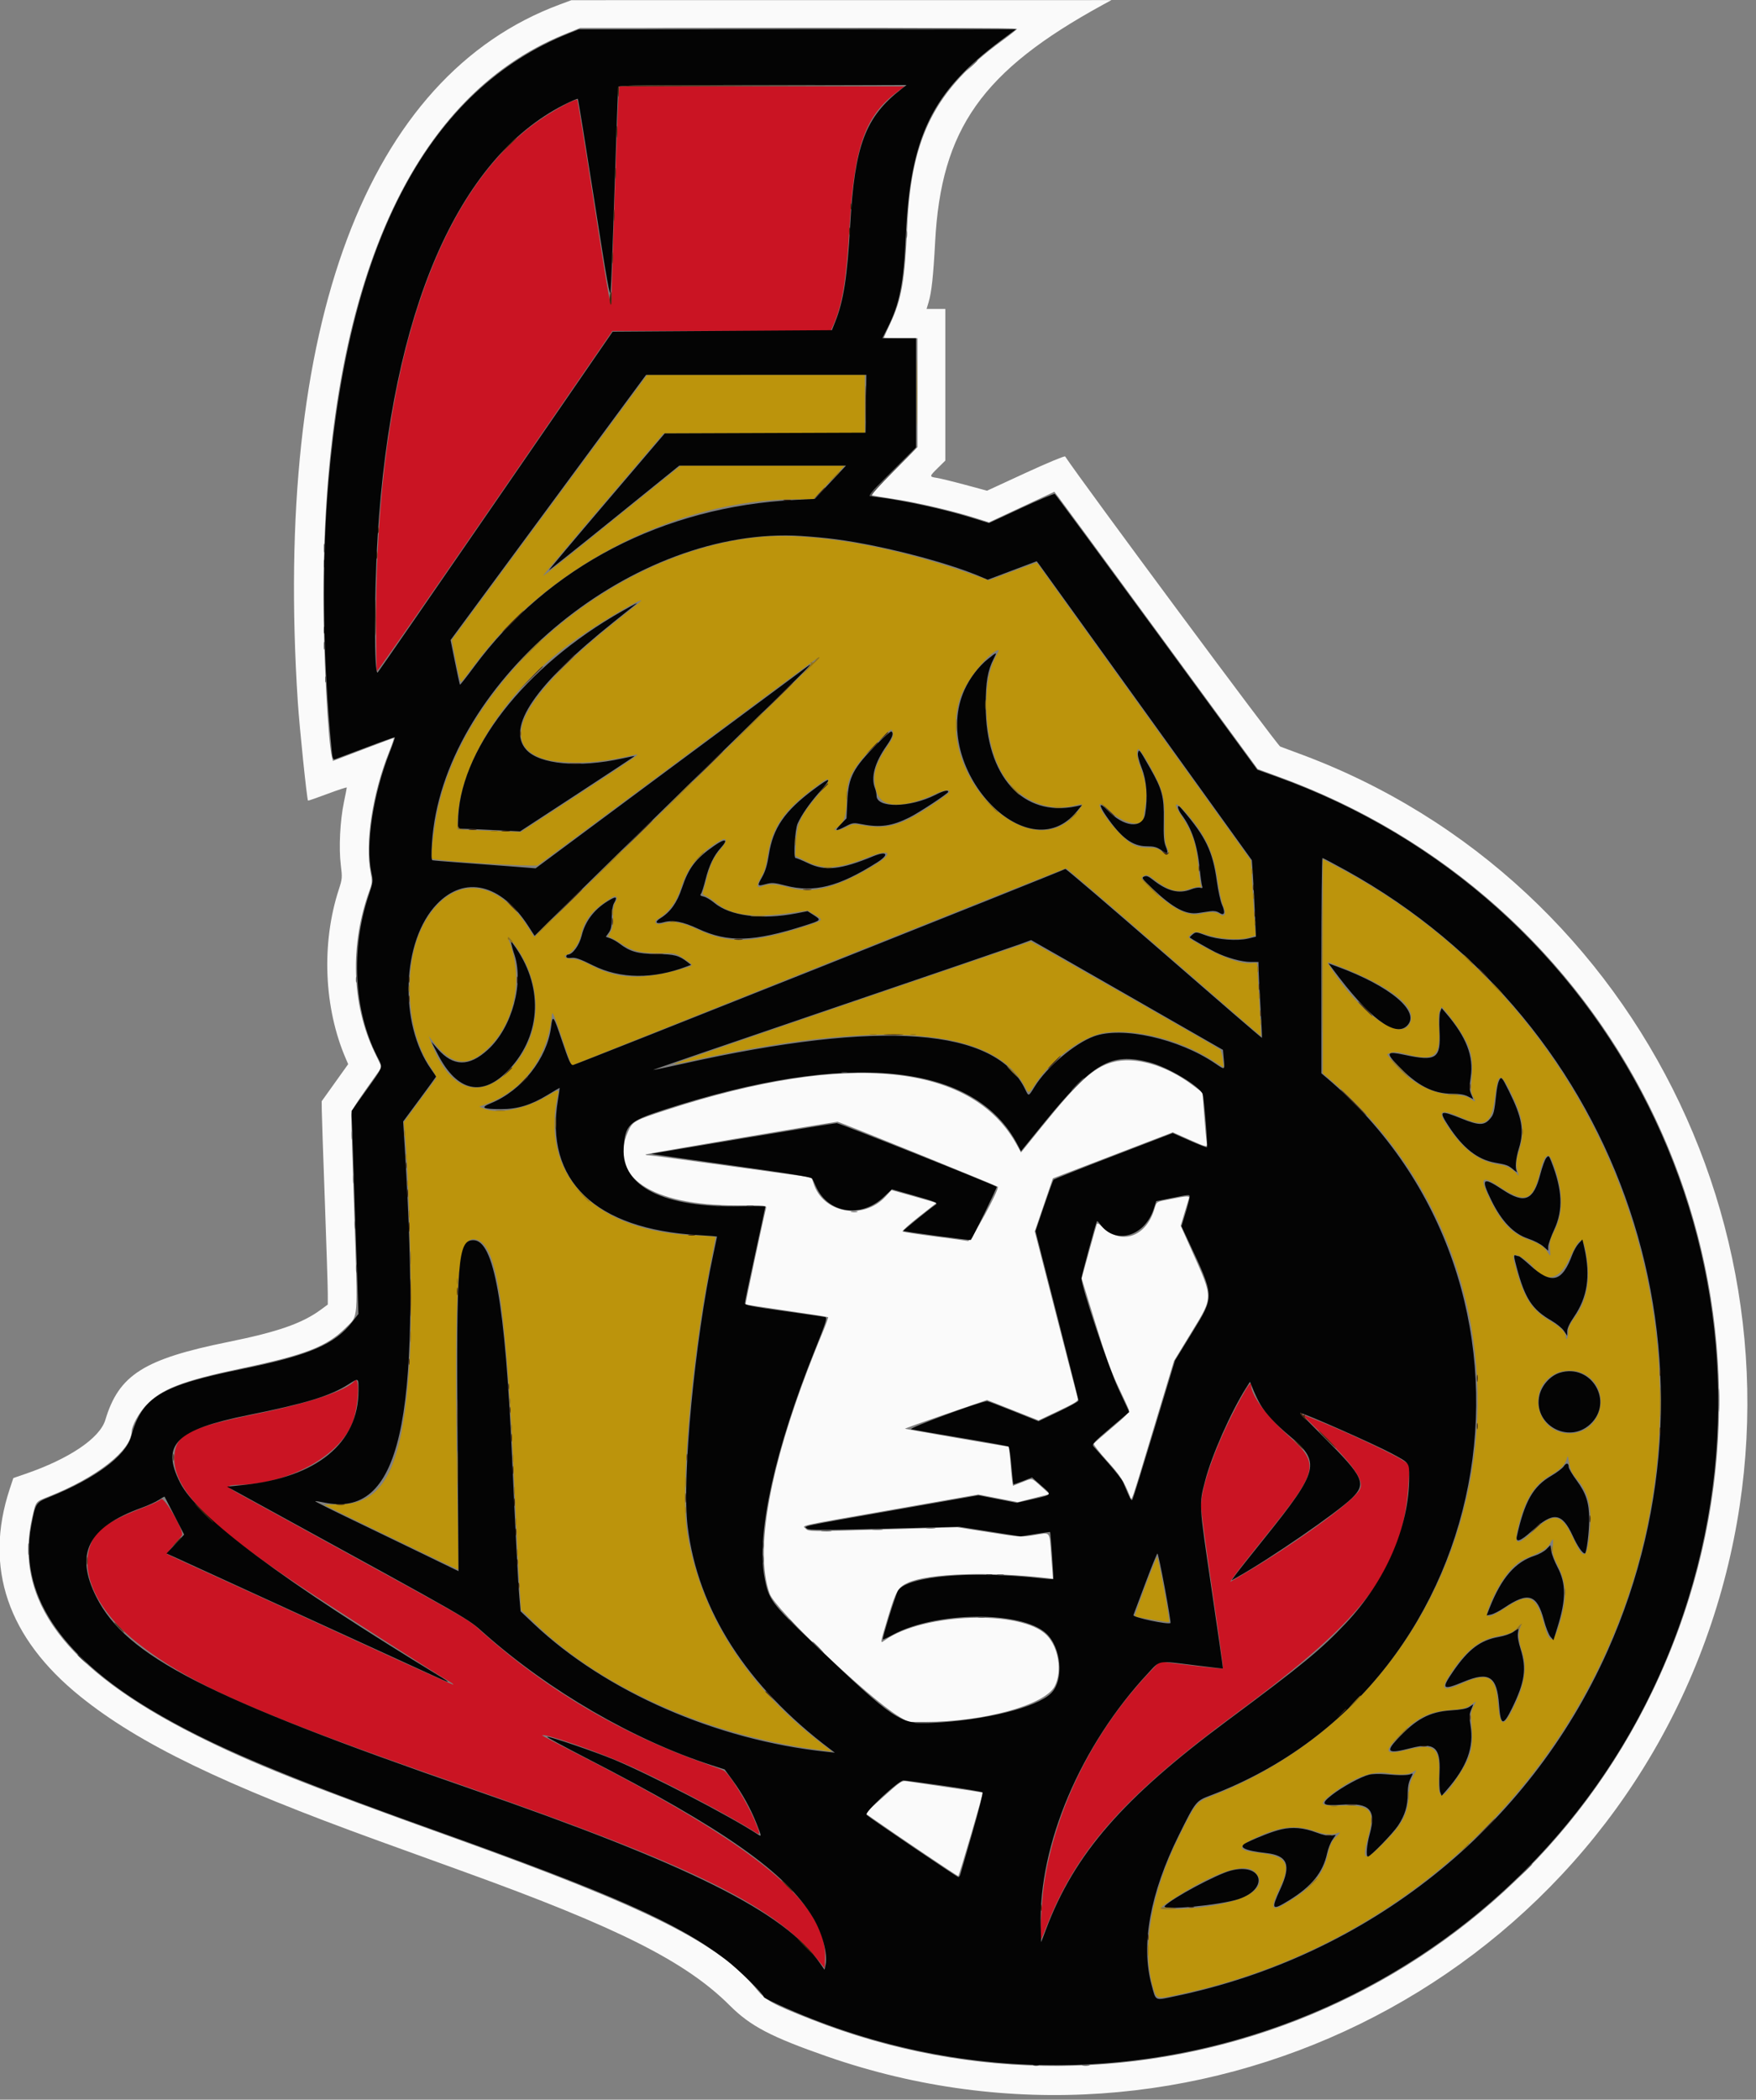<svg id="svg" xmlns="http://www.w3.org/2000/svg" xmlns:xlink="http://www.w3.org/1999/xlink" width="400" height="478" viewBox="0, 0, 400,478"><rect x="0" y="0" width="400" height="478" fill="#808080" stroke="none"/><g id="svgg"><path id="path0" d="M138.665 97.250 C 133.826 103.804,123.804 117.384,116.395 127.428 L 102.924 145.690 103.865 150.516 C 104.382 153.171,104.903 155.303,105.022 155.255 C 105.141 155.206,106.640 153.292,108.353 151.000 C 125.063 128.645,154.360 113.667,181.373 113.667 L 185.251 113.667 188.826 109.833 L 192.401 106.000 173.741 106.000 L 155.080 106.000 146.123 113.220 C 141.197 117.190,134.109 122.913,130.372 125.936 C 126.635 128.960,123.635 131.268,123.706 131.065 C 123.776 130.863,129.976 123.490,137.484 114.682 L 151.135 98.667 174.067 98.667 L 197.000 98.667 197.000 92.000 L 197.000 85.333 172.231 85.333 L 147.463 85.333 138.665 97.250 M172.000 122.368 C 139.766 125.992,107.257 153.410,99.991 183.101 C 99.099 186.744,98.014 195.125,98.386 195.497 C 98.857 195.969,121.836 197.388,122.481 196.985 C 122.851 196.754,135.682 187.259,150.994 175.886 C 187.707 148.616,186.375 149.597,186.501 149.723 C 186.593 149.817,170.243 165.883,129.814 205.426 L 121.711 213.352 120.144 210.926 C 112.946 199.779,103.042 199.252,96.908 209.691 C 91.704 218.547,92.229 234.169,98.021 242.797 C 98.903 244.111,99.494 245.314,99.349 245.500 C 99.205 245.683,97.489 248.006,95.536 250.661 L 91.985 255.489 92.170 257.328 C 93.263 268.144,93.966 298.555,93.365 309.000 C 91.941 333.732,87.722 342.512,77.272 342.494 C 75.313 342.491,73.746 342.524,73.791 342.569 C 73.922 342.700,99.967 355.316,102.303 356.380 L 104.439 357.353 104.213 343.593 C 103.341 290.420,103.993 281.065,108.494 282.195 C 113.304 283.402,115.283 296.682,117.334 341.500 C 117.695 349.383,118.151 358.233,118.348 361.167 L 118.705 366.500 121.797 369.500 C 137.273 384.520,161.811 395.331,187.667 398.523 L 189.500 398.749 186.500 396.427 C 170.011 383.663,159.629 367.317,156.589 349.333 C 154.889 339.273,157.509 308.975,161.993 286.865 C 162.547 284.132,163.000 281.791,163.000 281.663 C 163.000 281.535,160.787 281.345,158.083 281.240 C 135.749 280.377,123.209 267.735,126.932 249.834 C 127.359 247.780,127.667 247.794,124.333 249.720 C 119.430 252.554,113.327 253.691,110.167 252.361 L 109.167 251.939 110.977 251.257 C 119.401 248.083,124.803 240.613,125.746 230.833 C 125.815 230.111,126.443 231.609,128.004 236.218 L 130.167 242.604 186.333 220.135 C 217.225 207.778,242.656 197.667,242.847 197.667 C 243.039 197.667,253.089 206.277,265.181 216.801 C 277.273 227.324,287.199 235.905,287.238 235.868 C 287.278 235.831,287.093 232.133,286.827 227.651 C 286.561 223.168,286.342 219.418,286.339 219.317 C 286.336 219.216,285.812 219.195,285.176 219.269 C 282.805 219.546,278.775 218.133,273.567 215.200 C 270.343 213.384,270.359 213.406,271.509 212.569 C 272.308 211.987,272.409 211.995,275.082 212.850 C 278.198 213.846,282.589 214.075,284.767 213.356 L 286.034 212.937 285.850 210.719 C 285.748 209.498,285.502 205.667,285.302 202.204 L 284.939 195.909 260.592 162.038 C 247.201 143.409,236.220 128.135,236.190 128.095 C 236.160 128.056,233.681 128.947,230.681 130.076 L 225.228 132.128 221.197 130.692 C 202.777 124.129,184.236 120.992,172.000 122.368 M142.275 139.887 C 119.136 158.026,112.853 169.443,124.137 172.852 C 126.588 173.592,131.943 173.821,136.000 173.358 C 139.040 173.011,140.608 172.732,144.667 171.812 C 146.084 171.490,145.139 172.153,131.565 180.997 L 118.631 189.424 111.399 189.129 L 104.167 188.833 104.233 186.833 C 104.666 173.832,114.828 157.691,129.435 146.807 C 134.480 143.048,144.937 136.691,146.108 136.671 C 146.260 136.669,144.535 138.116,142.275 139.887 M226.635 149.917 C 223.600 155.834,224.130 167.848,227.740 174.986 C 231.111 181.651,238.096 185.064,244.873 183.358 C 246.923 182.842,246.950 182.961,245.249 185.047 C 234.667 198.029,212.801 176.465,218.708 158.872 C 220.045 154.890,225.633 148.000,227.526 148.000 C 227.577 148.000,227.176 148.862,226.635 149.917 M203.426 166.889 C 203.552 167.548,203.267 168.259,202.326 169.639 C 199.240 174.160,198.648 176.506,199.663 180.189 C 200.697 183.942,205.514 184.162,212.927 180.797 C 215.072 179.823,216.350 179.631,216.325 180.286 C 216.314 180.591,211.930 183.639,209.107 185.304 C 204.335 188.117,201.379 188.739,196.639 187.926 C 194.323 187.529,194.225 187.541,192.566 188.426 C 190.949 189.288,189.188 189.178,190.724 188.311 C 192.217 187.468,192.823 185.661,192.841 182.000 C 192.863 177.219,193.952 175.098,199.127 169.750 C 203.095 165.649,203.178 165.595,203.426 166.889 M262.988 176.336 C 265.020 180.335,265.355 181.878,265.302 187.001 C 265.266 190.499,265.378 191.794,265.802 192.810 C 266.538 194.571,266.038 195.039,264.661 193.880 C 263.827 193.178,263.267 193.000,261.891 192.998 C 258.854 192.995,257.730 192.474,255.163 189.881 C 250.635 185.305,248.495 180.534,252.795 184.601 C 255.970 187.603,260.457 188.456,260.526 186.070 C 260.541 185.573,260.720 184.229,260.924 183.083 C 261.374 180.566,261.000 177.779,259.814 174.816 C 259.017 172.823,258.770 171.008,259.233 170.545 C 259.519 170.259,261.281 172.977,262.988 176.336 M188.667 177.837 C 188.667 178.114,187.551 179.636,186.187 181.220 C 182.446 185.563,181.577 187.408,181.351 191.492 L 181.167 194.817 183.645 196.075 C 187.528 198.047,191.044 197.815,197.718 195.146 C 202.826 193.103,203.774 194.223,199.241 196.945 C 190.528 202.177,185.128 203.581,179.645 202.041 C 176.806 201.244,175.099 201.151,173.840 201.724 C 172.370 202.394,172.164 201.651,173.307 199.800 C 174.059 198.583,174.446 197.346,174.829 194.947 C 175.896 188.246,178.392 184.618,185.665 179.196 C 188.340 177.201,188.667 177.054,188.667 177.837 M270.315 185.167 C 274.666 190.160,276.452 194.022,277.385 200.460 C 277.727 202.822,278.287 205.386,278.629 206.159 C 279.423 207.954,279.055 208.977,277.906 208.172 C 277.054 207.575,275.519 207.526,273.510 208.032 C 270.616 208.761,266.976 206.911,262.083 202.224 C 259.789 200.026,259.702 199.850,260.656 199.339 C 261.195 199.050,261.589 199.200,262.873 200.180 C 266.362 202.843,268.192 203.331,271.020 202.353 C 272.132 201.968,273.208 201.756,273.411 201.881 C 273.657 202.034,273.701 201.903,273.542 201.489 C 273.411 201.148,273.157 199.286,272.977 197.351 C 272.492 192.116,271.673 189.662,269.123 185.799 C 266.981 182.553,267.703 182.170,270.315 185.167 M165.333 191.468 C 165.333 191.726,164.798 192.578,164.143 193.362 C 162.518 195.307,161.829 196.754,161.021 199.919 C 160.642 201.402,160.242 202.849,160.132 203.136 C 159.996 203.491,160.206 203.761,160.789 203.983 C 161.261 204.162,162.474 204.983,163.485 205.807 C 166.678 208.407,171.939 209.031,180.331 207.804 L 183.949 207.275 185.474 208.169 C 187.705 209.477,187.675 209.523,183.758 210.787 C 171.376 214.784,166.143 214.963,158.973 211.637 C 155.252 209.910,153.257 209.591,150.730 210.315 C 149.423 210.690,148.731 209.819,149.835 209.188 C 152.317 207.771,154.065 205.414,155.167 202.000 C 156.547 197.726,158.738 194.870,162.662 192.230 C 164.611 190.919,165.333 190.713,165.333 191.468 M301.333 219.981 L 301.333 244.354 302.583 245.414 C 358.057 292.478,343.292 382.485,275.748 409.005 C 272.563 410.256,272.298 410.595,268.502 418.270 C 262.290 430.828,260.083 443.480,262.597 452.114 C 263.511 455.252,263.226 455.164,268.695 454.011 C 325.239 442.087,368.267 396.322,376.671 339.167 C 385.109 281.782,356.292 224.723,305.206 197.659 L 301.333 195.608 301.333 219.981 M140.500 204.333 C 140.613 204.516,140.472 204.999,140.186 205.407 C 139.828 205.918,139.666 206.927,139.665 208.658 C 139.664 210.571,139.507 211.424,139.004 212.250 C 138.518 213.047,138.461 213.333,138.789 213.333 C 139.034 213.333,140.249 214.000,141.489 214.814 C 144.183 216.584,145.894 217.000,150.470 217.000 C 153.876 217.000,153.924 217.011,155.787 218.238 C 158.017 219.706,158.039 219.783,156.390 220.277 C 146.792 223.153,141.043 223.067,135.016 219.958 C 132.702 218.765,131.490 218.333,130.452 218.333 C 129.060 218.333,128.089 217.689,129.024 217.385 C 130.265 216.982,131.918 214.798,132.287 213.072 C 133.013 209.684,134.604 207.515,138.086 205.171 C 139.966 203.905,140.188 203.828,140.500 204.333 M117.697 215.711 C 124.081 225.112,123.345 236.399,115.864 243.856 C 109.128 250.569,102.348 248.172,98.355 237.667 L 97.658 235.833 98.412 236.833 C 103.054 242.991,107.060 243.215,112.149 237.602 C 117.622 231.568,119.126 221.834,115.818 213.862 C 115.332 212.691,116.279 213.623,117.697 215.711 M193.925 228.265 C 171.609 235.890,153.401 242.179,153.463 242.241 C 153.526 242.304,154.985 242.039,156.705 241.654 C 200.311 231.882,226.330 233.835,233.492 247.417 C 234.337 249.019,234.342 249.018,235.831 246.750 C 239.675 240.897,246.932 235.657,252.022 235.058 C 259.013 234.236,268.791 236.755,275.879 241.204 L 278.744 243.003 278.505 241.085 C 278.373 240.030,278.093 239.054,277.883 238.917 C 275.991 237.681,235.034 214.342,234.804 214.368 C 234.637 214.387,216.241 220.641,193.925 228.265 M305.541 220.177 C 317.683 225.008,323.194 229.658,321.015 233.232 C 318.662 237.091,309.480 230.391,302.918 220.027 C 302.119 218.765,301.971 218.756,305.541 220.177 M332.236 234.134 C 335.127 238.427,335.723 240.812,335.202 246.000 C 334.987 248.149,335.043 248.675,335.605 249.746 C 336.262 251.001,336.191 251.018,334.667 249.970 C 334.074 249.563,332.879 249.347,330.528 249.222 C 325.576 248.959,319.958 245.622,316.653 240.980 L 315.955 240.001 316.859 239.657 C 317.551 239.394,318.372 239.472,320.372 239.990 C 326.790 241.654,328.168 240.543,327.771 234.026 C 327.629 231.708,327.694 230.571,328.001 229.998 L 328.428 229.199 329.558 230.516 C 330.179 231.241,331.384 232.869,332.236 234.134 M344.740 249.924 C 347.081 254.893,347.368 257.849,345.939 262.283 C 345.296 264.278,345.270 265.480,345.832 267.167 C 346.026 267.748,345.997 267.768,345.611 267.326 C 344.537 266.098,343.197 265.377,341.577 265.158 C 337.175 264.560,333.572 261.970,330.041 256.861 C 327.262 252.842,327.913 252.247,332.759 254.374 C 338.299 256.805,339.759 255.945,340.511 249.806 C 341.246 243.797,341.861 243.815,344.740 249.924 M353.531 264.189 C 356.045 270.206,356.281 275.866,354.189 279.980 C 353.071 282.179,352.945 282.668,353.081 284.302 C 353.229 286.090,353.218 286.120,352.700 285.323 C 351.734 283.834,350.773 283.178,348.121 282.198 C 344.368 280.811,342.101 278.479,339.556 273.389 C 336.924 268.128,337.373 267.383,341.517 270.134 C 347.480 274.093,349.156 273.470,350.828 266.671 C 351.732 262.995,352.672 262.133,353.531 264.189 M361.265 285.026 C 362.381 291.422,361.573 296.062,358.655 300.021 C 357.569 301.494,357.275 302.191,357.228 303.407 C 357.177 304.715,356.667 305.429,356.667 304.192 C 356.667 303.344,355.258 301.986,353.031 300.685 C 349.103 298.391,347.281 295.690,345.516 289.546 C 344.502 286.020,344.481 285.667,345.283 285.667 C 345.948 285.667,348.186 287.172,349.000 288.167 C 352.203 292.082,355.187 291.502,357.501 286.517 C 359.819 281.523,360.600 281.213,361.265 285.026 M360.261 312.518 C 367.426 315.511,365.264 326.333,357.500 326.333 C 349.862 326.333,347.565 315.843,354.500 312.632 C 356.135 311.875,358.605 311.826,360.261 312.518 M358.015 335.043 C 358.244 335.478,358.858 336.325,359.380 336.926 C 362.062 340.014,362.797 343.837,361.962 350.353 C 361.357 355.068,360.587 355.028,358.322 350.167 C 355.676 344.487,353.895 344.196,349.161 348.675 C 345.547 352.094,344.751 351.792,345.868 347.423 C 347.463 341.184,349.455 338.017,353.140 335.862 C 355.511 334.475,356.539 333.429,356.909 332.029 C 357.108 331.275,357.166 331.361,357.368 332.709 C 357.496 333.558,357.787 334.608,358.015 335.043 M353.722 352.119 C 353.627 353.636,353.792 354.266,354.821 356.308 C 356.977 360.591,357.045 363.935,355.101 370.167 C 353.786 374.381,352.916 374.227,351.660 369.559 C 350.003 363.403,348.261 362.580,343.488 365.696 C 338.590 368.893,337.893 368.754,339.539 364.909 C 341.806 359.612,344.628 356.010,347.436 354.830 C 351.302 353.204,352.327 352.589,353.010 351.484 C 353.900 350.044,353.854 350.003,353.722 352.119 M260.922 361.083 C 259.535 364.795,258.451 367.886,258.512 367.950 C 258.684 368.132,266.057 369.373,266.315 369.263 C 266.549 369.165,263.921 354.810,263.613 354.502 C 263.519 354.408,262.308 357.370,260.922 361.083 M346.325 370.522 C 345.819 371.852,345.939 373.682,346.667 375.753 C 348.014 379.587,347.327 383.789,344.433 389.417 C 342.383 393.402,341.665 392.980,341.172 387.500 C 340.631 381.473,338.904 380.605,332.884 383.334 C 328.660 385.250,327.981 384.647,330.349 381.085 C 333.914 375.723,336.967 373.293,341.145 372.494 C 344.051 371.938,344.515 371.735,345.641 370.531 C 346.648 369.454,346.731 369.453,346.325 370.522 M335.608 388.583 C 335.043 389.664,334.988 390.195,335.200 392.500 C 335.668 397.580,335.166 399.755,332.613 403.715 C 328.494 410.104,327.464 410.277,327.767 404.529 C 328.116 397.923,326.781 396.772,320.598 398.351 C 315.950 399.538,315.216 399.013,317.670 396.259 C 321.949 391.458,325.137 389.679,330.118 389.310 C 333.240 389.079,333.930 388.919,334.959 388.187 C 335.619 387.718,336.182 387.333,336.210 387.333 C 336.238 387.333,335.967 387.896,335.608 388.583 M321.885 404.417 C 321.255 405.518,321.037 406.480,320.908 408.737 C 320.658 413.114,319.577 415.159,315.156 419.624 C 310.806 424.017,310.107 423.707,311.667 418.081 C 313.309 412.156,312.255 410.890,305.827 411.064 C 300.434 411.210,300.136 410.833,303.596 408.240 C 308.497 404.567,312.585 403.085,316.167 403.682 C 318.674 404.100,320.736 404.032,321.667 403.500 C 322.125 403.238,322.544 403.018,322.597 403.012 C 322.651 403.005,322.330 403.637,321.885 404.417 M299.524 416.874 C 301.972 417.719,303.506 417.800,305.078 417.166 C 305.395 417.038,305.078 417.511,304.373 418.217 C 303.316 419.274,302.992 419.933,302.531 421.960 C 301.396 426.958,298.956 429.787,292.542 433.547 C 289.554 435.298,289.320 434.378,291.562 429.695 C 294.171 424.244,293.092 422.509,286.667 421.821 C 281.906 421.311,281.669 420.431,285.767 418.489 C 291.515 415.766,295.099 415.345,299.524 416.874 M285.848 426.152 C 290.269 430.572,280.558 434.617,265.417 434.663 C 263.794 434.668,264.049 434.352,267.418 432.181 C 276.783 426.148,283.611 423.914,285.848 426.152 " stroke="none" fill="#bc940c" fill-rule="evenodd"></path><path id="path1" d="M127.500 1.028 C 83.532 17.351,62.253 73.991,67.839 159.833 C 68.210 165.526,69.915 181.996,70.161 182.264 C 70.211 182.318,72.220 181.623,74.626 180.719 C 77.032 179.816,78.998 179.172,78.996 179.288 C 78.993 179.405,78.695 180.925,78.334 182.667 C 77.461 186.871,77.155 193.049,77.630 196.894 C 77.989 199.797,77.966 200.085,77.180 202.491 C 73.167 214.786,73.779 229.479,78.787 241.047 L 79.312 242.261 76.294 246.483 L 73.276 250.704 73.298 252.769 C 73.310 253.904,73.622 263.158,73.992 273.333 C 74.362 283.508,74.665 292.994,74.665 294.413 L 74.667 296.994 73.083 298.157 C 68.838 301.278,63.272 303.218,52.041 305.493 C 32.747 309.401,27.078 312.990,23.995 323.250 C 22.743 327.415,15.793 332.106,5.769 335.550 L 3.037 336.488 2.208 338.997 C -3.704 356.885,1.752 372.892,18.307 386.225 C 31.702 397.013,50.828 406.260,86.333 419.113 C 92.658 421.403,101.433 424.578,105.833 426.169 C 140.862 438.836,156.229 446.571,166.253 456.581 C 170.938 461.260,175.638 463.721,188.341 468.147 C 271.210 497.021,362.061 452.545,389.848 369.500 C 416.838 288.832,374.950 200.625,295.833 171.528 C 294.000 170.854,292.106 170.148,291.623 169.960 C 290.968 169.705,246.558 109.841,242.628 103.915 C 242.515 103.744,238.465 105.430,233.628 107.659 L 224.833 111.714 219.833 110.364 C 217.083 109.622,214.196 108.918,213.417 108.798 C 211.642 108.527,211.646 108.490,213.667 106.500 L 215.333 104.858 215.333 87.596 L 215.333 70.333 213.199 70.333 L 211.065 70.333 211.517 68.833 C 212.202 66.557,212.604 62.873,213.008 55.167 C 214.363 29.339,223.682 16.148,251.209 1.096 L 253.167 0.026 191.667 0.032 L 130.167 0.038 127.500 1.028 M231.652 6.583 C 231.643 6.721,230.192 7.883,228.426 9.167 C 213.120 20.288,207.567 31.072,206.671 51.414 C 206.121 63.878,205.379 68.140,202.802 73.628 C 201.994 75.348,201.333 76.811,201.333 76.878 C 201.333 76.945,203.058 77.000,205.167 77.000 L 209.000 77.000 209.000 89.394 L 209.000 101.788 203.608 107.215 C 200.206 110.640,198.392 112.693,198.692 112.780 C 198.953 112.855,201.342 113.251,204.000 113.660 C 209.127 114.449,217.164 116.335,222.219 117.937 L 225.272 118.904 232.719 115.429 L 240.167 111.954 241.000 113.021 C 241.458 113.608,251.883 127.811,264.167 144.585 L 286.500 175.081 291.667 176.979 C 376.279 208.055,415.359 303.783,376.522 384.833 C 342.384 456.075,258.642 488.808,184.833 459.759 C 175.974 456.273,174.394 455.405,172.372 452.912 C 163.860 442.421,147.454 434.228,103.167 418.351 C 69.499 406.282,57.166 401.369,44.487 394.977 C 14.800 380.012,2.989 364.217,7.363 345.333 C 8.201 341.720,8.053 341.904,11.081 340.701 C 22.090 336.327,29.958 330.145,30.000 325.833 C 30.012 324.608,31.615 321.693,33.221 319.977 C 36.751 316.203,41.514 314.353,55.000 311.517 C 69.560 308.455,74.469 306.545,78.738 302.282 C 81.672 299.352,81.525 301.259,80.706 276.712 C 80.310 264.862,79.990 254.622,79.993 253.957 C 79.999 252.963,80.618 251.876,83.474 247.847 L 86.947 242.947 85.315 239.557 C 80.108 228.738,79.660 215.205,84.102 202.902 C 84.806 200.953,84.823 200.699,84.400 198.500 C 83.117 191.823,84.877 180.515,88.668 171.083 C 89.350 169.387,89.816 168.005,89.704 168.012 C 89.592 168.019,86.425 169.198,82.667 170.632 L 75.833 173.240 75.611 172.370 C 74.731 168.928,73.681 149.314,73.673 136.167 C 73.633 67.067,92.787 22.331,128.641 7.786 L 132.167 6.356 181.917 6.345 C 209.279 6.338,231.660 6.446,231.652 6.583 M253.333 241.845 C 249.109 243.027,245.647 246.191,237.369 256.438 L 232.571 262.377 231.626 260.648 C 221.451 242.041,193.205 239.205,151.962 252.648 C 144.414 255.108,144.090 255.290,143.035 257.679 C 138.541 267.849,148.243 274.420,167.746 274.417 C 174.629 274.416,174.658 274.419,174.482 275.125 C 173.726 278.157,169.740 296.851,169.830 296.941 C 169.894 297.005,174.120 297.656,179.222 298.389 C 184.325 299.122,188.564 299.786,188.642 299.864 C 188.721 299.943,188.144 301.543,187.361 303.420 C 175.871 330.954,171.540 352.358,175.339 362.833 C 176.652 366.454,197.759 386.498,204.736 390.750 L 206.788 392.000 210.812 392.000 C 224.162 392.000,238.147 388.117,240.292 383.815 C 241.991 380.409,241.129 375.035,238.442 372.277 C 232.779 366.464,210.452 367.143,201.583 373.399 C 200.418 374.221,200.385 374.460,202.316 368.044 C 204.089 362.153,204.575 361.325,206.869 360.293 C 211.517 358.203,225.125 357.735,238.179 359.218 L 239.857 359.408 239.470 354.357 C 239.008 348.327,239.427 348.860,235.628 349.471 C 232.529 349.970,232.463 349.966,225.284 348.833 L 218.060 347.693 201.138 348.195 C 184.482 348.690,184.206 348.688,183.569 348.050 C 182.723 347.204,180.888 347.611,203.500 343.632 L 222.833 340.229 227.333 341.104 L 231.833 341.979 235.466 341.060 L 239.099 340.142 237.150 338.404 C 234.870 336.373,235.305 336.466,232.766 337.461 L 230.739 338.255 230.554 337.044 C 230.452 336.378,230.266 334.371,230.139 332.583 C 230.012 330.796,229.817 329.333,229.704 329.332 C 229.237 329.330,206.242 325.353,206.147 325.258 C 206.090 325.201,210.271 323.704,215.438 321.932 L 224.833 318.709 230.702 321.030 L 236.571 323.351 241.144 321.183 C 244.926 319.390,245.684 318.913,245.527 318.419 C 245.423 318.091,243.170 309.390,240.521 299.083 L 235.705 280.343 237.769 274.301 L 239.833 268.260 253.496 263.015 L 267.158 257.770 270.783 259.385 C 275.014 261.271,275.108 261.286,274.878 260.083 C 274.781 259.579,274.525 256.818,274.307 253.948 L 273.911 248.730 271.706 247.069 C 265.551 242.432,258.450 240.414,253.333 241.845 M209.070 262.664 C 218.990 266.697,227.186 270.075,227.283 270.172 C 227.763 270.652,221.162 282.676,220.500 282.530 C 220.133 282.449,216.683 281.975,212.833 281.478 C 208.983 280.980,205.720 280.473,205.581 280.351 C 205.443 280.229,207.128 278.717,209.326 276.992 L 213.323 273.855 211.911 273.428 C 211.135 273.193,208.829 272.536,206.786 271.969 L 203.072 270.937 201.716 272.408 C 196.637 277.918,187.339 276.160,185.284 269.302 C 185.070 268.586,184.796 268.000,184.676 268.000 C 184.556 268.000,176.367 266.875,166.479 265.501 C 156.591 264.126,148.138 263.001,147.694 263.001 C 147.251 263.000,146.977 262.911,147.086 262.803 C 147.223 262.666,186.734 255.943,190.767 255.371 C 190.913 255.350,199.150 258.632,209.070 262.664 M266.566 273.001 C 263.145 273.689,263.567 273.394,262.846 275.600 C 260.846 281.720,255.312 283.448,251.051 279.282 C 250.298 278.546,249.959 278.387,249.836 278.714 C 249.743 278.963,248.928 281.835,248.026 285.096 L 246.386 291.026 249.480 301.096 C 251.864 308.851,253.079 312.222,254.767 315.755 C 255.972 318.278,257.049 320.628,257.159 320.976 C 257.319 321.479,256.535 322.304,253.366 324.973 C 251.168 326.823,249.277 328.487,249.163 328.672 C 249.049 328.857,250.414 330.619,252.196 332.588 C 255.175 335.877,256.022 337.191,257.404 340.667 C 257.835 341.752,257.399 343.012,262.852 324.946 L 267.413 309.833 271.373 303.344 C 276.434 295.050,276.435 295.824,271.352 284.441 L 268.945 279.049 269.822 276.108 C 270.305 274.490,270.763 272.979,270.840 272.750 C 271.019 272.215,270.251 272.260,266.566 273.001 M201.227 409.051 L 197.065 412.789 198.782 413.988 C 205.102 418.398,218.124 427.156,218.286 427.105 C 218.475 427.045,224.004 408.237,223.873 408.099 C 223.838 408.062,220.140 407.502,215.655 406.854 C 211.170 406.207,207.025 405.595,206.445 405.495 C 205.475 405.328,205.051 405.618,201.227 409.051 " stroke="none" fill="#fafafa" fill-rule="evenodd"></path><path id="path2" d="M140.867 22.417 C 140.681 25.066,139.355 63.239,139.295 67.667 C 139.246 71.269,138.873 69.257,135.168 45.370 C 133.252 33.015,131.600 22.823,131.498 22.720 C 131.189 22.411,127.034 24.594,123.600 26.871 C 99.394 42.917,85.676 84.262,85.668 141.194 C 85.667 147.443,85.760 152.649,85.874 152.763 C 85.988 152.876,98.100 135.503,112.790 114.155 L 139.500 75.341 164.376 75.337 L 189.251 75.333 189.939 73.735 C 191.907 69.161,192.784 63.734,193.506 51.667 C 194.618 33.089,197.109 26.180,204.668 20.704 L 206.100 19.667 173.580 19.667 L 141.060 19.667 140.867 22.417 M80.746 314.404 C 78.954 316.564,70.494 319.405,58.608 321.840 C 43.028 325.032,40.080 326.517,39.730 331.350 C 39.201 338.659,46.774 346.616,67.437 360.464 C 73.847 364.759,100.759 381.979,102.618 382.974 C 103.043 383.201,103.331 383.447,103.258 383.520 C 103.185 383.593,95.260 380.043,85.646 375.631 C 63.639 365.533,50.695 359.607,43.667 356.412 C 40.642 355.036,38.108 353.860,38.036 353.797 C 37.964 353.734,38.639 352.841,39.536 351.812 C 40.433 350.782,41.295 349.762,41.452 349.544 C 42.064 348.693,37.386 340.614,36.687 341.313 C 36.353 341.647,34.824 342.396,33.289 342.976 C 24.634 346.251,21.769 348.260,20.518 351.932 C 18.251 358.584,22.476 367.139,31.500 374.171 C 43.655 383.642,58.762 390.266,104.333 406.108 C 157.085 424.445,175.685 433.448,185.736 445.508 L 187.833 448.024 187.934 446.170 C 188.616 433.547,172.548 420.225,131.243 399.167 C 126.928 396.967,123.445 395.117,123.503 395.057 C 123.953 394.590,134.161 398.068,141.667 401.245 C 149.282 404.470,166.420 413.432,172.151 417.187 C 173.260 417.913,173.225 417.586,171.847 414.318 C 170.139 410.269,166.217 403.923,164.924 403.118 C 164.691 402.972,162.925 402.300,161.000 401.625 C 141.791 394.882,124.958 385.018,110.082 371.787 C 106.322 368.443,109.920 370.530,72.667 350.081 C 64.508 345.603,56.429 341.167,54.713 340.224 C 51.349 338.375,51.328 338.111,54.540 338.033 C 65.929 337.758,77.486 331.368,80.326 323.776 C 81.693 320.122,82.018 312.872,80.746 314.404 M282.605 318.417 C 277.336 327.981,273.603 338.141,273.581 342.973 C 273.577 343.813,274.741 352.417,276.166 362.093 C 277.592 371.769,278.685 379.759,278.596 379.848 C 278.507 379.938,275.224 379.618,271.300 379.138 L 264.167 378.265 261.690 380.883 C 249.138 394.150,240.435 411.648,237.836 428.847 C 237.335 432.162,236.755 441.982,237.078 441.667 C 237.173 441.575,237.809 440.075,238.492 438.333 C 245.284 421.023,256.219 408.780,281.678 389.988 C 311.735 367.800,319.749 356.982,320.889 337.055 L 321.094 333.463 319.446 332.406 C 316.651 330.612,305.313 325.377,298.355 322.667 L 296.543 321.961 301.529 326.897 C 308.721 334.017,310.877 337.273,309.686 339.212 C 307.822 342.246,294.235 351.994,281.853 359.182 L 280.207 360.138 281.250 358.621 C 281.824 357.787,284.949 353.819,288.195 349.802 C 300.470 334.614,300.745 333.399,293.405 326.776 C 288.480 322.331,285.000 317.632,285.000 315.426 C 285.000 314.424,284.373 315.207,282.605 318.417 " stroke="none" fill="#ca1423" fill-rule="evenodd"></path><path id="path3" d="M129.500 7.628 C 97.887 20.338,79.645 54.295,74.857 109.346 C 73.256 127.753,73.495 149.511,75.530 170.590 C 75.724 172.605,75.854 172.985,76.299 172.841 C 76.593 172.747,79.758 171.556,83.333 170.195 C 86.908 168.835,89.886 167.775,89.950 167.839 C 90.015 167.904,89.462 169.505,88.722 171.398 C 84.942 181.067,83.240 192.435,84.627 198.752 C 85.028 200.580,85.000 200.814,84.025 203.699 C 79.867 216.001,80.552 229.846,85.836 240.339 C 87.275 243.196,87.481 242.526,83.400 248.257 L 80.090 252.903 80.870 276.015 L 81.649 299.127 80.302 300.874 C 76.317 306.039,70.530 308.524,55.167 311.667 C 36.548 315.475,32.329 318.042,29.846 327.070 C 28.637 331.466,21.653 336.624,11.185 340.853 C 8.153 342.078,8.097 342.167,7.130 347.292 C 4.246 362.591,13.450 376.742,34.434 389.271 C 47.907 397.315,64.242 404.246,99.000 416.665 C 139.383 431.094,154.200 437.664,165.218 446.029 C 168.062 448.189,174.000 454.017,174.000 454.649 C 174.000 454.804,176.276 455.934,179.058 457.159 C 261.905 493.665,357.712 450.275,384.515 364.111 C 408.621 286.616,367.442 204.334,290.783 176.819 L 286.398 175.246 263.493 143.951 C 250.894 126.739,240.443 112.568,240.268 112.459 C 240.092 112.351,236.647 113.799,232.613 115.677 L 225.277 119.092 221.388 117.884 C 214.990 115.898,206.032 113.940,199.750 113.156 C 197.463 112.870,197.228 113.263,203.333 107.167 L 208.667 101.841 208.667 89.421 L 208.667 77.000 204.829 77.000 L 200.992 77.000 202.161 74.678 C 204.936 69.168,205.835 64.623,206.341 53.560 C 207.368 31.054,212.323 20.898,227.961 9.246 L 231.423 6.667 181.628 6.678 L 131.833 6.690 129.500 7.628 M205.333 20.266 C 197.090 26.632,194.681 33.042,193.658 51.333 C 193.007 62.981,192.159 68.455,190.271 73.215 L 189.496 75.167 164.528 75.333 L 139.559 75.500 112.948 114.148 C 98.312 135.405,86.204 152.929,86.041 153.092 C 85.219 153.914,85.207 135.400,86.022 122.167 C 89.172 71.026,104.238 36.137,128.477 23.852 C 130.115 23.023,131.529 22.418,131.621 22.510 C 131.712 22.601,133.388 32.912,135.345 45.421 C 138.340 64.569,138.934 67.877,139.106 66.333 C 139.218 65.325,139.626 54.525,140.014 42.333 C 140.401 30.142,140.777 19.979,140.848 19.750 C 140.952 19.420,147.812 19.337,173.740 19.349 L 206.500 19.365 205.333 20.266 M197.257 91.917 L 197.167 98.500 174.295 98.586 L 151.424 98.671 138.183 114.196 C 130.901 122.734,124.993 129.760,125.054 129.808 C 125.116 129.857,131.819 124.520,139.949 117.948 L 154.732 106.000 173.723 106.000 L 192.714 106.000 189.157 109.790 L 185.600 113.580 181.050 113.810 C 151.132 115.319,124.881 128.957,108.025 151.748 C 106.298 154.084,104.835 155.946,104.775 155.886 C 104.715 155.826,104.208 153.512,103.650 150.745 L 102.634 145.713 124.901 115.528 L 147.167 85.342 172.257 85.338 L 197.347 85.333 197.257 91.917 M188.500 122.535 C 198.846 123.652,215.153 127.755,223.552 131.356 L 224.990 131.972 230.570 129.870 L 236.151 127.768 236.687 128.468 C 236.982 128.852,248.010 144.167,261.193 162.500 L 285.163 195.833 285.382 199.000 C 285.502 200.742,285.710 204.659,285.845 207.706 L 286.089 213.246 284.334 213.667 C 281.813 214.271,277.357 213.932,274.631 212.928 C 272.477 212.135,272.411 212.131,271.667 212.734 C 271.248 213.073,270.964 213.396,271.036 213.453 C 271.488 213.808,275.443 216.063,276.833 216.758 C 279.366 218.024,282.865 219.000,284.868 219.000 L 286.667 219.000 286.695 220.750 C 286.710 221.713,286.907 225.575,287.132 229.333 C 287.358 233.092,287.506 236.218,287.463 236.280 C 287.419 236.343,277.376 227.685,265.144 217.040 C 252.912 206.396,242.801 197.751,242.673 197.829 C 241.882 198.319,131.046 242.434,130.534 242.463 C 130.004 242.494,129.588 241.573,127.989 236.833 C 126.061 231.119,125.876 230.884,125.537 233.736 C 124.683 240.908,118.858 248.298,111.794 251.169 C 109.321 252.174,109.902 252.500,114.167 252.500 C 117.908 252.500,120.946 251.574,124.718 249.282 C 126.181 248.394,127.417 247.667,127.465 247.667 C 127.513 247.667,127.345 248.904,127.090 250.417 C 124.013 268.739,135.562 279.846,159.083 281.182 C 161.421 281.315,163.333 281.466,163.333 281.518 C 163.333 281.571,162.951 283.382,162.484 285.543 C 158.258 305.087,155.295 336.494,156.638 347.511 C 158.954 366.526,170.104 383.918,189.167 398.254 L 190.167 399.006 188.333 398.812 C 163.177 396.157,137.906 385.115,121.544 369.631 L 118.588 366.833 118.308 363.667 C 118.030 360.519,117.347 347.468,116.660 332.167 C 115.061 296.567,112.536 282.333,107.818 282.333 C 104.299 282.333,103.943 286.816,104.230 327.427 L 104.443 357.686 96.472 353.821 C 92.087 351.695,84.716 348.137,80.092 345.914 C 75.467 343.691,71.733 341.823,71.793 341.762 C 71.853 341.702,72.697 341.823,73.668 342.031 C 91.113 345.773,96.092 324.180,92.220 261.574 L 91.833 255.315 95.583 250.250 C 97.646 247.464,99.333 245.143,99.333 245.093 C 99.333 245.043,98.826 244.289,98.206 243.417 C 90.839 233.068,91.494 214.181,99.508 205.839 C 105.863 199.225,114.096 201.179,120.305 210.774 L 121.777 213.049 126.972 207.910 C 129.829 205.083,143.342 191.851,157.000 178.505 C 189.394 146.851,186.296 150.005,181.667 153.401 C 179.558 154.948,165.272 165.543,149.919 176.947 L 122.005 197.680 115.752 197.195 C 112.314 196.928,107.100 196.538,104.167 196.328 C 101.233 196.118,98.680 195.901,98.493 195.846 C 98.269 195.780,98.234 194.458,98.392 191.976 C 100.656 156.296,142.600 120.659,180.833 121.931 C 182.483 121.986,185.933 122.258,188.500 122.535 M141.833 139.063 C 119.382 151.707,104.333 171.083,104.333 187.345 L 104.333 188.667 105.750 188.683 C 106.529 188.691,109.709 188.827,112.817 188.983 L 118.467 189.268 131.547 180.725 C 138.741 176.026,144.598 172.156,144.563 172.124 C 144.528 172.092,143.225 172.345,141.667 172.687 C 131.858 174.839,122.901 174.018,119.895 170.691 C 115.274 165.577,121.870 155.935,139.795 141.601 C 142.566 139.385,144.896 137.519,144.972 137.453 C 145.365 137.115,144.557 137.530,141.833 139.063 M225.092 149.990 C 222.939 151.704,220.928 154.332,219.706 157.027 C 211.749 174.576,233.958 198.621,245.288 184.723 L 246.465 183.278 245.149 183.556 C 233.010 186.116,224.531 176.702,224.533 160.667 C 224.534 155.238,224.973 152.667,226.366 149.937 C 227.168 148.363,227.133 148.364,225.092 149.990 M199.885 169.263 C 194.318 174.870,193.274 176.866,193.010 182.405 L 192.825 186.310 191.511 187.655 C 189.982 189.221,190.276 189.343,192.630 188.122 C 194.249 187.283,194.412 187.262,196.378 187.649 C 200.474 188.455,203.217 188.059,207.167 186.091 C 209.339 185.010,216.000 180.620,216.000 180.271 C 216.000 179.760,214.979 180.001,213.074 180.962 C 207.231 183.908,199.667 184.013,199.667 181.147 C 199.667 180.723,199.504 179.954,199.306 179.438 C 198.338 176.923,199.246 173.631,201.987 169.724 C 203.300 167.852,203.623 166.885,203.051 166.532 C 202.896 166.436,201.471 167.665,199.885 169.263 M259.218 171.403 C 259.093 171.877,259.414 173.178,260.064 174.833 C 261.197 177.719,261.484 181.459,260.861 185.250 C 260.279 188.797,255.970 188.358,252.188 184.367 C 250.362 182.440,250.240 183.256,251.977 185.769 C 255.445 190.786,257.980 192.667,261.274 192.667 C 262.832 192.667,263.500 192.843,264.493 193.516 C 266.037 194.564,266.235 194.406,265.543 192.677 C 265.119 191.618,265.020 190.338,265.085 186.747 C 265.181 181.352,264.744 179.688,261.948 174.802 C 259.483 170.496,259.462 170.471,259.218 171.403 M185.359 179.707 C 178.750 184.628,176.096 188.474,175.151 194.500 C 174.774 196.903,174.348 198.331,173.626 199.617 C 172.431 201.742,172.464 201.807,174.469 201.271 C 175.848 200.902,176.361 200.940,178.930 201.603 C 185.477 203.290,191.027 201.888,199.803 196.332 C 202.667 194.518,202.090 193.623,198.905 194.938 C 191.537 197.979,187.984 198.366,184.151 196.546 C 182.746 195.879,181.426 195.333,181.215 195.333 C 180.692 195.334,181.084 188.844,181.688 187.500 C 182.549 185.586,184.324 183.007,186.488 180.526 C 189.671 176.877,189.413 176.690,185.359 179.707 M268.342 183.772 C 268.337 184.105,268.692 184.855,269.130 185.439 C 271.470 188.556,272.761 192.402,273.289 197.833 C 273.467 199.667,273.712 201.418,273.833 201.726 C 274.006 202.166,273.907 202.247,273.364 202.105 C 272.985 202.005,272.070 202.166,271.331 202.462 C 268.564 203.569,265.910 202.902,262.577 200.262 C 261.569 199.464,261.150 199.313,260.611 199.554 C 259.984 199.833,260.158 200.079,262.606 202.382 C 267.268 206.768,270.117 208.272,272.956 207.847 C 273.805 207.720,275.046 207.538,275.714 207.443 C 276.521 207.328,277.205 207.452,277.757 207.814 C 278.925 208.579,279.168 207.800,278.345 205.927 C 278.001 205.142,277.479 202.752,277.185 200.614 C 276.249 193.789,274.687 190.542,269.353 184.333 C 268.584 183.438,268.349 183.308,268.342 183.772 M162.667 192.559 C 158.420 195.523,156.866 197.565,155.317 202.217 C 154.218 205.514,152.705 207.638,150.466 209.021 C 149.004 209.925,149.399 210.446,151.175 209.955 C 153.253 209.381,155.539 209.812,159.000 211.429 C 165.843 214.627,171.642 214.448,183.418 210.676 C 187.121 209.490,187.137 209.470,185.309 208.302 L 183.955 207.437 181.394 207.933 C 173.477 209.464,166.271 208.538,162.695 205.532 C 161.886 204.851,160.796 204.209,160.273 204.105 C 159.573 203.965,159.411 203.808,159.660 203.508 C 159.846 203.284,160.308 201.854,160.687 200.330 C 161.508 197.032,162.587 194.793,164.230 192.973 C 166.019 190.993,165.214 190.780,162.667 192.559 M306.667 198.195 C 369.976 233.233,395.641 309.836,366.184 375.833 C 348.146 416.247,311.648 445.342,267.514 454.490 C 262.935 455.440,263.336 455.642,262.319 451.872 C 259.849 442.719,261.980 431.007,268.512 417.833 C 272.380 410.033,272.398 410.010,275.771 408.729 C 342.939 383.215,357.660 292.424,302.250 245.414 L 301.000 244.354 301.000 219.844 C 301.000 206.363,301.112 195.334,301.250 195.334 C 301.387 195.335,303.825 196.622,306.667 198.195 M139.167 204.722 C 135.616 206.685,133.361 209.485,132.500 213.001 C 131.953 215.232,130.412 217.333,129.322 217.333 C 129.145 217.333,129.000 217.528,129.000 217.766 C 129.000 218.066,129.364 218.157,130.179 218.062 C 131.109 217.953,132.147 218.318,135.096 219.788 C 141.286 222.874,148.748 222.954,156.454 220.018 L 157.408 219.655 156.621 219.041 C 154.651 217.506,153.656 217.247,149.515 217.192 C 145.195 217.134,143.537 216.664,141.101 214.806 C 140.494 214.343,139.549 213.808,139.000 213.617 L 138.001 213.268 138.667 212.333 C 139.184 211.606,139.336 210.849,139.345 208.949 C 139.352 207.457,139.543 206.174,139.833 205.667 C 140.623 204.286,140.435 204.021,139.167 204.722 M256.756 226.505 L 278.575 239.010 278.763 241.085 C 278.999 243.687,279.087 243.643,276.776 242.075 C 268.491 236.452,255.590 233.579,249.189 235.932 C 244.753 237.563,238.417 242.939,235.667 247.406 C 234.272 249.672,234.325 249.656,233.548 248.033 C 226.805 233.953,200.968 232.013,155.524 242.174 C 151.870 242.991,148.840 243.618,148.790 243.568 C 148.741 243.518,166.955 237.266,189.267 229.675 C 211.578 222.084,230.958 215.459,232.333 214.953 C 233.708 214.446,234.857 214.025,234.885 214.016 C 234.913 214.007,244.755 219.627,256.756 226.505 M116.551 215.167 C 116.668 215.717,116.888 216.502,117.039 216.912 C 119.477 223.533,116.709 233.877,111.136 238.970 C 106.839 242.897,103.253 242.842,99.699 238.795 L 98.269 237.167 99.666 239.905 C 104.112 248.624,109.969 249.894,115.999 243.447 C 123.453 235.479,123.817 224.222,116.919 214.948 L 116.338 214.167 116.551 215.167 M303.557 220.581 C 311.807 231.712,317.770 236.260,320.515 233.515 C 323.680 230.350,316.766 224.508,304.565 220.038 L 302.629 219.329 303.557 220.581 M328.061 230.353 C 327.875 230.835,327.809 232.721,327.910 234.700 C 328.232 241.009,327.206 241.709,319.924 240.144 C 315.843 239.268,315.606 239.631,318.370 242.522 C 322.762 247.118,326.380 249.000,330.823 249.000 C 332.461 249.000,333.562 249.188,334.389 249.610 L 335.585 250.220 335.099 249.057 C 334.691 248.079,334.677 247.463,335.016 245.185 C 335.721 240.450,334.026 236.075,329.391 230.667 L 328.391 229.500 328.061 230.353 M261.847 241.848 C 266.039 242.935,273.298 247.282,273.968 249.108 C 274.283 249.964,275.156 260.955,274.928 261.184 C 274.841 261.270,273.054 260.580,270.956 259.650 L 267.140 257.960 253.680 263.137 C 246.277 265.984,240.118 268.431,239.994 268.574 C 239.871 268.716,238.893 271.408,237.823 274.556 L 235.877 280.278 240.781 299.389 C 243.479 309.900,245.682 318.665,245.676 318.866 C 245.671 319.068,243.617 320.208,241.111 321.400 L 236.556 323.568 230.878 321.284 C 227.754 320.028,225.049 319.000,224.866 319.000 C 223.482 319.000,206.715 325.178,207.554 325.379 C 208.074 325.504,213.225 326.394,219.000 327.358 C 224.775 328.322,229.618 329.210,229.761 329.333 C 229.905 329.456,230.189 331.418,230.393 333.695 C 230.597 335.971,230.791 337.870,230.824 337.915 C 230.857 337.959,231.829 337.625,232.984 337.173 L 235.083 336.350 237.229 338.234 C 239.699 340.403,239.805 340.252,235.058 341.342 L 231.617 342.132 227.247 341.274 L 222.876 340.417 203.211 343.880 C 181.897 347.634,183.087 347.381,183.840 348.005 C 184.268 348.361,187.426 348.361,201.431 348.008 L 218.500 347.578 225.487 348.677 L 232.474 349.776 235.811 349.240 C 237.647 348.945,239.174 348.733,239.205 348.769 C 239.325 348.906,240.045 359.399,239.942 359.502 C 239.882 359.563,238.673 359.482,237.255 359.323 C 221.264 357.529,206.756 358.770,204.562 362.118 C 204.066 362.875,200.909 373.020,201.107 373.218 C 201.166 373.277,202.178 372.802,203.357 372.162 C 213.137 366.858,232.562 366.659,238.259 371.806 C 241.780 374.987,242.429 382.480,239.442 385.467 C 236.195 388.714,224.352 391.662,212.304 392.222 C 204.979 392.562,203.896 391.835,185.246 374.076 C 175.597 364.888,175.067 364.167,174.122 358.976 C 172.303 348.973,176.545 329.894,185.585 307.423 C 188.050 301.296,188.474 299.987,188.033 299.865 C 187.740 299.784,183.487 299.156,178.583 298.470 C 171.198 297.436,169.667 297.131,169.667 296.694 C 169.667 296.404,170.717 291.377,172.000 285.524 C 173.283 279.670,174.333 274.795,174.334 274.690 C 174.334 274.586,171.837 274.551,168.785 274.613 C 151.193 274.971,141.543 270.178,142.073 261.348 C 142.390 256.068,143.218 255.269,151.000 252.729 C 193.186 238.961,222.222 241.855,231.898 260.792 L 232.558 262.084 237.679 255.792 C 249.008 241.873,253.016 239.560,261.847 241.848 M341.417 246.116 C 341.221 246.546,340.967 247.784,340.852 248.866 C 340.393 253.189,340.273 253.687,339.460 254.654 C 338.108 256.260,336.932 256.268,333.033 254.696 C 327.922 252.636,327.635 252.801,330.016 256.428 C 333.270 261.384,336.585 263.985,340.545 264.689 C 343.297 265.179,343.541 265.271,344.737 266.273 C 345.324 266.765,345.688 266.978,345.548 266.748 C 345.074 265.973,345.255 263.850,346.006 261.382 C 347.236 257.342,346.729 254.442,343.738 248.417 C 342.078 245.073,341.950 244.946,341.417 246.116 M169.167 259.173 C 157.800 261.071,148.425 262.648,148.333 262.677 C 148.242 262.707,156.403 263.883,166.469 265.290 C 180.308 267.225,184.836 267.970,185.036 268.341 C 185.182 268.612,185.550 269.395,185.854 270.081 C 188.591 276.258,196.116 277.431,201.324 272.492 L 203.167 270.744 208.074 272.140 C 213.057 273.559,213.759 273.854,213.127 274.268 C 211.922 275.059,205.677 280.122,205.780 280.225 C 205.959 280.404,221.027 282.421,221.143 282.282 C 221.630 281.697,227.194 270.287,227.039 270.192 C 225.864 269.475,191.185 255.674,190.608 255.694 C 190.182 255.709,180.533 257.275,169.167 259.173 M352.240 263.586 C 351.933 263.925,351.318 265.601,350.874 267.310 C 349.305 273.351,347.287 274.174,342.253 270.826 C 337.711 267.806,337.253 268.249,339.720 273.275 C 342.067 278.058,344.797 280.891,348.114 281.988 C 349.369 282.402,350.907 283.190,351.531 283.739 L 352.667 284.736 352.667 283.815 C 352.667 283.309,353.296 281.531,354.065 279.864 C 356.099 275.455,355.901 270.869,353.403 264.509 C 352.824 263.034,352.774 262.995,352.240 263.586 M270.978 272.583 C 270.965 272.904,270.544 274.517,270.040 276.167 L 269.126 279.167 270.768 282.667 C 276.675 295.259,276.666 295.052,271.703 303.135 L 267.664 309.714 262.960 325.273 C 260.373 333.831,258.135 341.058,257.985 341.333 C 257.719 341.824,257.549 341.518,255.837 337.451 C 255.595 336.874,254.079 334.924,252.469 333.117 C 250.859 331.311,249.336 329.587,249.085 329.286 C 248.680 328.800,249.108 328.333,252.932 325.096 L 257.235 321.452 254.754 316.143 C 252.529 311.378,246.346 292.940,246.336 291.039 C 246.333 290.497,249.665 278.236,249.874 278.020 C 249.952 277.940,250.248 278.205,250.531 278.610 C 253.953 283.495,260.776 281.572,262.831 275.143 L 263.371 273.453 266.769 272.766 C 271.096 271.890,271.004 271.894,270.978 272.583 M359.612 283.083 C 359.142 283.587,358.494 284.712,358.172 285.583 C 355.824 291.936,353.462 292.521,348.460 287.988 C 347.253 286.895,346.144 286.000,345.994 286.000 C 345.844 286.000,345.491 285.912,345.210 285.804 C 344.783 285.640,344.829 286.093,345.488 288.554 C 347.390 295.657,348.994 298.108,353.418 300.665 C 354.561 301.326,355.835 302.369,356.248 302.983 L 357.000 304.099 357.000 303.070 C 357.000 302.393,357.531 301.267,358.555 299.771 C 361.603 295.321,362.332 290.499,360.914 284.167 L 360.467 282.167 359.612 283.083 M355.295 312.520 C 353.186 313.170,351.229 315.321,350.685 317.590 C 349.095 324.220,357.184 328.891,362.220 324.249 C 367.740 319.160,362.509 310.299,355.295 312.520 M81.662 316.583 C 81.639 328.551,72.170 336.319,55.484 338.058 L 51.716 338.451 60.941 343.507 C 108.554 369.603,106.323 368.323,110.231 371.787 C 125.146 385.006,144.274 396.097,162.119 401.872 L 165.072 402.827 166.868 405.287 C 169.099 408.342,170.969 411.714,172.307 415.092 C 173.552 418.236,173.551 418.219,172.439 417.491 C 166.220 413.416,148.187 404.053,140.000 400.647 C 135.554 398.798,125.122 395.236,124.634 395.401 C 124.472 395.455,128.420 397.600,133.407 400.167 C 164.940 416.396,178.991 426.267,185.173 436.533 C 187.310 440.083,188.585 444.833,188.061 447.296 L 187.821 448.426 186.847 447.019 C 178.705 435.271,157.289 424.583,107.000 407.171 C 47.004 386.398,28.751 377.040,21.949 363.566 C 16.980 353.722,20.027 347.688,32.189 343.287 C 33.735 342.728,35.542 341.902,36.206 341.452 C 36.869 341.002,37.446 340.679,37.489 340.734 C 37.531 340.788,38.551 342.754,39.755 345.101 L 41.944 349.368 39.936 351.515 L 37.928 353.662 40.047 354.616 C 41.213 355.141,54.692 361.314,70.000 368.333 C 102.502 383.237,102.000 383.009,102.000 382.847 C 102.000 382.778,101.438 382.379,100.750 381.961 C 64.274 359.780,45.031 345.459,41.010 337.500 C 36.639 328.848,40.045 325.490,56.579 322.149 C 69.620 319.515,75.237 317.794,79.343 315.179 C 81.739 313.652,81.667 313.609,81.662 316.583 M287.097 319.744 C 288.308 321.811,290.590 324.267,293.741 326.895 C 300.909 332.874,300.466 334.717,288.200 349.972 C 284.870 354.112,281.785 358.013,281.343 358.640 L 280.540 359.780 281.941 358.993 C 289.466 354.764,304.433 344.456,307.885 341.126 C 311.350 337.783,310.675 336.284,301.632 327.250 C 298.559 324.179,296.088 321.667,296.141 321.667 C 296.990 321.667,312.968 328.733,317.000 330.891 C 321.091 333.081,321.000 332.960,321.000 336.185 C 321.000 347.604,315.658 359.920,306.508 369.599 C 300.862 375.571,296.599 379.070,279.500 391.765 C 255.751 409.397,244.755 422.044,238.295 439.157 L 237.167 442.147 237.067 438.490 C 236.559 419.947,246.159 397.364,261.552 380.886 C 264.353 377.888,263.487 378.029,272.333 379.134 C 275.725 379.558,278.533 379.881,278.574 379.851 C 278.615 379.821,277.443 371.630,275.970 361.648 C 273.068 341.977,273.104 342.583,274.530 337.068 C 276.002 331.378,280.375 321.478,283.842 315.986 L 284.732 314.576 285.483 316.424 C 285.896 317.440,286.622 318.934,287.097 319.744 M356.206 333.820 C 355.913 334.267,354.632 335.241,353.360 335.984 C 349.215 338.405,347.312 341.749,345.525 349.750 C 345.177 351.308,346.390 350.873,348.956 348.518 C 353.814 344.059,355.811 344.305,358.262 349.662 C 359.335 352.007,360.477 353.667,361.018 353.667 C 361.393 353.667,362.000 348.884,362.000 345.925 C 362.000 342.127,361.303 339.957,359.144 337.030 C 358.148 335.680,357.333 334.304,357.333 333.974 C 357.333 333.013,356.784 332.937,356.206 333.820 M352.258 352.682 C 351.758 353.191,350.558 353.860,349.591 354.169 C 345.148 355.588,342.007 359.216,339.319 366.038 L 338.642 367.755 339.663 367.551 C 340.224 367.438,341.542 366.765,342.592 366.055 C 348.132 362.304,350.124 362.922,351.698 368.878 C 352.120 370.475,352.780 372.149,353.165 372.596 L 353.865 373.410 354.782 370.455 C 356.764 364.070,356.760 360.488,354.768 356.733 C 354.119 355.511,353.494 353.891,353.378 353.133 L 353.167 351.756 352.258 352.682 M265.326 361.498 C 266.126 365.806,266.712 369.400,266.627 369.485 C 266.170 369.941,257.978 368.205,258.181 367.695 C 258.297 367.405,259.528 364.129,260.917 360.417 C 262.306 356.704,263.539 353.667,263.657 353.667 C 263.775 353.667,264.526 357.191,265.326 361.498 M344.752 371.494 C 344.140 371.930,342.709 372.432,341.456 372.650 C 337.260 373.380,334.516 375.433,331.085 380.404 C 328.201 384.583,328.505 384.891,333.477 382.833 C 339.210 380.460,341.009 381.645,341.474 388.100 C 341.819 392.887,342.390 393.046,344.414 388.917 C 347.356 382.914,347.795 379.876,346.368 375.383 C 345.873 373.824,345.657 372.521,345.774 371.800 C 345.875 371.177,345.930 370.680,345.896 370.695 C 345.861 370.711,345.347 371.070,344.752 371.494 M334.686 388.601 C 334.121 388.994,332.846 389.233,330.519 389.383 C 325.611 389.701,322.499 391.379,318.194 396.028 C 315.542 398.893,316.218 399.306,321.375 397.969 C 326.728 396.582,328.182 397.808,327.913 403.485 C 327.816 405.541,327.883 407.518,328.066 407.991 L 328.392 408.833 329.556 407.500 C 334.183 402.204,335.800 397.785,334.964 392.724 C 334.655 390.853,334.679 390.281,335.113 389.243 C 335.399 388.559,335.603 388.008,335.566 388.017 C 335.530 388.027,335.134 388.290,334.686 388.601 M311.879 404.016 C 309.976 404.493,305.795 406.771,303.390 408.641 C 300.640 410.779,301.115 411.183,305.976 410.835 C 312.054 410.400,313.532 412.056,312.000 417.586 C 311.321 420.035,311.115 422.667,311.602 422.667 C 312.157 422.667,317.279 417.405,318.469 415.612 C 320.032 413.259,320.667 411.161,320.667 408.351 C 320.667 406.824,320.866 405.750,321.311 404.877 C 321.883 403.755,321.892 403.642,321.395 403.878 C 320.726 404.194,318.689 404.205,315.500 403.910 C 314.217 403.791,312.587 403.838,311.879 404.016 M215.000 406.547 C 219.675 407.218,223.633 407.886,223.796 408.030 C 223.962 408.177,222.960 412.191,221.498 417.229 C 220.072 422.145,218.834 426.429,218.747 426.750 C 218.660 427.071,218.457 427.333,218.295 427.333 C 217.988 427.333,198.171 413.909,197.387 413.170 C 196.821 412.637,204.649 405.336,205.794 405.329 C 206.182 405.327,210.325 405.875,215.000 406.547 M291.833 416.480 C 289.951 416.918,286.735 418.152,283.924 419.514 C 281.877 420.506,283.387 421.293,288.426 421.862 C 293.317 422.414,294.171 424.563,291.663 430.009 C 289.465 434.779,289.678 435.062,293.637 432.625 C 298.783 429.458,301.362 426.274,302.298 421.934 C 302.523 420.889,303.061 419.513,303.493 418.876 L 304.279 417.717 303.223 417.888 C 302.540 417.998,301.345 417.749,299.843 417.183 C 296.960 416.097,294.431 415.875,291.833 416.480 M280.333 425.865 C 277.078 426.731,267.131 432.060,265.333 433.901 C 264.226 435.035,278.124 433.724,282.246 432.306 C 289.257 429.894,287.496 423.960,280.333 425.865 " stroke="none" fill="#040404" fill-rule="evenodd"></path><path id="path4" d="M208.818 89.333 C 208.818 96.208,208.862 99.021,208.916 95.583 C 208.970 92.146,208.970 86.521,208.916 83.083 C 208.862 79.646,208.818 82.458,208.818 89.333 M189.818 108.750 L 188.500 110.167 189.917 108.849 C 191.234 107.624,191.487 107.333,191.234 107.333 C 191.180 107.333,190.542 107.971,189.818 108.750 M120.160 148.750 L 117.167 151.833 120.250 148.840 C 123.114 146.060,123.485 145.667,123.243 145.667 C 123.193 145.667,121.806 147.054,120.160 148.750 M185.736 150.346 C 185.491 150.738,185.140 150.927,184.906 150.793 C 184.683 150.665,184.616 150.687,184.758 150.844 C 184.900 151.000,184.301 151.886,183.426 152.814 C 182.552 153.741,182.923 153.454,184.252 152.176 C 185.580 150.897,186.667 149.810,186.667 149.759 C 186.667 149.417,186.088 149.782,185.736 150.346 M224.437 160.500 C 224.438 161.600,224.501 162.010,224.575 161.411 C 224.649 160.812,224.648 159.912,224.572 159.411 C 224.495 158.910,224.435 159.400,224.437 160.500 M169.661 166.250 L 165.833 170.167 169.750 166.339 C 173.388 162.783,173.818 162.333,173.578 162.333 C 173.529 162.333,171.767 164.096,169.661 166.250 M217.776 165.167 C 217.778 166.450,217.838 166.934,217.910 166.243 C 217.982 165.551,217.981 164.501,217.907 163.909 C 217.834 163.317,217.775 163.883,217.776 165.167 M153.661 181.917 L 149.833 185.833 153.750 182.005 C 155.904 179.900,157.667 178.138,157.667 178.089 C 157.667 177.849,157.217 178.279,153.661 181.917 M231.000 179.833 C 231.622 180.475,232.206 181.000,232.297 181.000 C 232.389 181.000,231.955 180.475,231.333 179.833 C 230.711 179.192,230.128 178.667,230.036 178.667 C 229.944 178.667,230.378 179.192,231.000 179.833 M192.762 181.167 C 192.765 182.083,192.829 182.419,192.906 181.912 C 192.982 181.405,192.980 180.655,192.901 180.245 C 192.822 179.835,192.760 180.250,192.762 181.167 M225.653 183.417 C 227.034 184.888,227.333 185.153,227.333 184.903 C 227.333 184.849,226.621 184.137,225.750 183.319 L 224.167 181.833 225.653 183.417 M240.250 183.902 C 240.662 183.981,241.338 183.981,241.750 183.902 C 242.162 183.822,241.825 183.757,241.000 183.757 C 240.175 183.757,239.838 183.822,240.250 183.902 M244.146 186.083 L 243.167 187.167 244.250 186.188 C 244.846 185.649,245.333 185.162,245.333 185.104 C 245.333 184.847,245.058 185.074,244.146 186.083 M104.127 187.500 C 104.165 188.785,104.209 188.835,105.333 188.877 C 106.462 188.919,106.465 188.916,105.436 188.774 C 104.491 188.644,104.355 188.489,104.229 187.397 L 104.087 186.167 104.127 187.500 M111.921 189.236 C 112.335 189.315,112.935 189.312,113.254 189.229 C 113.573 189.146,113.233 189.080,112.500 189.084 C 111.767 189.088,111.506 189.156,111.921 189.236 M181.095 191.500 C 181.098 192.417,181.163 192.752,181.239 192.245 C 181.316 191.739,181.314 190.989,181.235 190.579 C 181.156 190.169,181.093 190.583,181.095 191.500 M137.661 197.583 L 133.833 201.500 137.750 197.672 C 141.388 194.117,141.818 193.667,141.578 193.667 C 141.529 193.667,139.767 195.429,137.661 197.583 M158.982 195.250 L 157.833 196.500 159.083 195.351 C 160.247 194.282,160.487 194.000,160.232 194.000 C 160.176 194.000,159.614 194.563,158.982 195.250 M301.158 220.000 C 301.158 233.475,301.199 238.987,301.250 232.250 C 301.300 225.512,301.300 214.487,301.250 207.750 C 301.199 201.012,301.158 206.525,301.158 220.000 M187.755 197.573 C 188.261 197.649,189.011 197.647,189.421 197.568 C 189.831 197.489,189.417 197.426,188.500 197.429 C 187.583 197.431,187.248 197.496,187.755 197.573 M285.077 198.333 C 285.077 198.975,285.146 199.237,285.230 198.917 C 285.314 198.596,285.314 198.071,285.230 197.750 C 285.146 197.429,285.077 197.692,285.077 198.333 M261.833 202.000 C 262.922 203.100,263.887 204.000,263.979 204.000 C 264.071 204.000,263.255 203.100,262.167 202.000 C 261.078 200.900,260.113 200.000,260.021 200.000 C 259.929 200.000,260.745 200.900,261.833 202.000 M285.411 204.000 C 285.411 204.642,285.479 204.904,285.563 204.583 C 285.647 204.262,285.647 203.737,285.563 203.417 C 285.479 203.096,285.411 203.358,285.411 204.000 M139.411 207.667 C 139.411 208.308,139.479 208.571,139.563 208.250 C 139.647 207.929,139.647 207.404,139.563 207.083 C 139.479 206.762,139.411 207.025,139.411 207.667 M171.250 208.577 C 172.029 208.648,173.304 208.648,174.083 208.577 C 174.862 208.507,174.225 208.450,172.667 208.450 C 171.108 208.450,170.471 208.507,171.250 208.577 M285.744 210.000 C 285.744 210.642,285.813 210.904,285.896 210.583 C 285.980 210.262,285.980 209.737,285.896 209.417 C 285.813 209.096,285.744 209.358,285.744 210.000 M123.490 211.417 L 121.500 213.500 123.583 211.510 C 124.729 210.416,125.667 209.479,125.667 209.427 C 125.667 209.181,125.338 209.481,123.490 211.417 M152.750 209.896 C 153.071 209.980,153.596 209.980,153.917 209.896 C 154.237 209.813,153.975 209.744,153.333 209.744 C 152.692 209.744,152.429 209.813,152.750 209.896 M115.667 213.667 C 115.667 213.850,115.826 214.000,116.020 214.000 C 116.214 214.000,116.295 214.125,116.201 214.278 C 116.107 214.431,116.248 214.556,116.516 214.556 C 116.919 214.556,116.907 214.450,116.450 213.944 C 115.820 213.248,115.667 213.194,115.667 213.667 M334.333 218.500 C 334.955 219.142,335.539 219.667,335.631 219.667 C 335.722 219.667,335.289 219.142,334.667 218.500 C 334.045 217.858,333.461 217.333,333.369 217.333 C 333.278 217.333,333.711 217.858,334.333 218.500 M286.411 220.667 C 286.411 221.308,286.479 221.571,286.563 221.250 C 286.647 220.929,286.647 220.404,286.563 220.083 C 286.479 219.762,286.411 220.025,286.411 220.667 M340.833 225.000 C 341.549 225.733,342.210 226.333,342.302 226.333 C 342.394 226.333,341.883 225.733,341.167 225.000 C 340.451 224.267,339.790 223.667,339.698 223.667 C 339.606 223.667,340.117 224.267,340.833 225.000 M93.084 225.167 C 93.088 225.900,93.156 226.161,93.236 225.746 C 93.315 225.331,93.312 224.731,93.229 224.413 C 93.146 224.094,93.080 224.433,93.084 225.167 M286.744 226.667 C 286.744 227.308,286.813 227.571,286.896 227.250 C 286.980 226.929,286.980 226.404,286.896 226.083 C 286.813 225.762,286.744 226.025,286.744 226.667 M287.077 232.667 C 287.077 233.308,287.146 233.571,287.230 233.250 C 287.314 232.929,287.314 232.404,287.230 232.083 C 287.146 231.762,287.077 232.025,287.077 232.667 M198.254 235.569 C 198.669 235.649,199.269 235.646,199.587 235.562 C 199.906 235.479,199.567 235.414,198.833 235.417 C 198.100 235.421,197.839 235.489,198.254 235.569 M207.417 235.563 C 207.737 235.647,208.262 235.647,208.583 235.563 C 208.904 235.479,208.642 235.411,208.000 235.411 C 207.358 235.411,207.096 235.479,207.417 235.563 M318.667 243.167 C 319.848 244.358,320.889 245.333,320.981 245.333 C 321.072 245.333,320.181 244.358,319.000 243.167 C 317.819 241.975,316.778 241.000,316.686 241.000 C 316.594 241.000,317.486 241.975,318.667 243.167 M230.500 244.000 C 231.216 244.733,231.877 245.333,231.969 245.333 C 232.060 245.333,231.549 244.733,230.833 244.000 C 230.117 243.267,229.456 242.667,229.365 242.667 C 229.273 242.667,229.784 243.267,230.500 244.000 M329.917 249.241 C 330.512 249.315,331.487 249.315,332.083 249.241 C 332.679 249.167,332.192 249.107,331.000 249.107 C 329.808 249.107,329.321 249.167,329.917 249.241 M113.083 252.905 C 113.587 252.982,114.412 252.982,114.917 252.905 C 115.421 252.829,115.008 252.767,114.000 252.767 C 112.992 252.767,112.579 252.829,113.083 252.905 M126.440 255.667 C 126.440 256.858,126.501 257.346,126.574 256.750 C 126.648 256.154,126.648 255.179,126.574 254.583 C 126.501 253.987,126.440 254.475,126.440 255.667 M346.744 257.667 C 346.744 258.308,346.813 258.571,346.896 258.250 C 346.980 257.929,346.980 257.404,346.896 257.083 C 346.813 256.762,346.744 257.025,346.744 257.667 M92.077 258.000 C 92.077 258.642,92.146 258.904,92.230 258.583 C 92.314 258.262,92.314 257.737,92.230 257.417 C 92.146 257.096,92.077 257.358,92.077 258.000 M92.411 263.333 C 92.411 263.975,92.479 264.237,92.563 263.917 C 92.647 263.596,92.647 263.071,92.563 262.750 C 92.479 262.429,92.411 262.692,92.411 263.333 M92.744 269.333 C 92.744 269.975,92.813 270.237,92.896 269.917 C 92.980 269.596,92.980 269.071,92.896 268.750 C 92.813 268.429,92.744 268.692,92.744 269.333 M132.653 272.083 C 134.034 273.555,134.333 273.820,134.333 273.569 C 134.333 273.516,133.621 272.803,132.750 271.986 L 131.167 270.500 132.653 272.083 M93.091 276.333 C 93.091 277.158,93.156 277.496,93.235 277.083 C 93.315 276.671,93.315 275.996,93.235 275.583 C 93.156 275.171,93.091 275.508,93.091 276.333 M93.445 286.333 C 93.445 287.708,93.504 288.271,93.576 287.583 C 93.648 286.896,93.648 285.771,93.576 285.083 C 93.504 284.396,93.445 284.958,93.445 286.333 M104.077 291.667 C 104.077 292.308,104.146 292.571,104.230 292.250 C 104.314 291.929,104.314 291.404,104.230 291.083 C 104.146 290.762,104.077 291.025,104.077 291.667 M93.440 304.333 C 93.440 305.525,93.501 306.012,93.574 305.417 C 93.648 304.821,93.648 303.846,93.574 303.250 C 93.501 302.654,93.440 303.142,93.440 304.333 M378.136 319.167 C 378.136 322.283,378.186 323.603,378.248 322.100 C 378.309 320.596,378.310 318.046,378.248 316.433 C 378.187 314.820,378.137 316.050,378.136 319.167 M116.077 319.000 C 116.077 319.642,116.146 319.904,116.230 319.583 C 116.314 319.262,116.314 318.737,116.230 318.417 C 116.146 318.096,116.077 318.358,116.077 319.000 M116.411 325.000 C 116.411 325.642,116.479 325.904,116.563 325.583 C 116.647 325.262,116.647 324.737,116.563 324.417 C 116.479 324.096,116.411 324.358,116.411 325.000 M104.139 334.167 C 104.139 337.650,104.189 339.030,104.249 337.233 C 104.309 335.436,104.308 332.586,104.248 330.899 C 104.188 329.213,104.139 330.683,104.139 334.167 M116.757 332.000 C 116.757 332.825,116.822 333.162,116.902 332.750 C 116.981 332.337,116.981 331.662,116.902 331.250 C 116.822 330.837,116.757 331.175,116.757 332.000 M156.103 337.500 C 156.105 338.600,156.167 339.010,156.242 338.411 C 156.316 337.812,156.314 336.912,156.238 336.411 C 156.162 335.910,156.101 336.400,156.103 337.500 M117.091 339.333 C 117.091 340.158,117.156 340.496,117.235 340.083 C 117.315 339.671,117.315 338.996,117.235 338.583 C 117.156 338.171,117.091 338.508,117.091 339.333 M156.084 343.833 C 156.088 344.567,156.156 344.827,156.236 344.413 C 156.315 343.998,156.312 343.398,156.229 343.079 C 156.146 342.761,156.080 343.100,156.084 343.833 M117.417 346.500 C 117.421 347.233,117.489 347.494,117.569 347.079 C 117.649 346.665,117.646 346.065,117.562 345.746 C 117.479 345.427,117.414 345.767,117.417 346.500 M353.411 352.667 C 353.411 353.308,353.479 353.571,353.563 353.250 C 353.647 352.929,353.647 352.404,353.563 352.083 C 353.479 351.762,353.411 352.025,353.411 352.667 M117.751 353.500 C 117.754 354.233,117.823 354.494,117.902 354.079 C 117.982 353.665,117.979 353.065,117.896 352.746 C 117.812 352.427,117.747 352.767,117.751 353.500 M356.417 362.500 C 356.421 363.233,356.489 363.494,356.569 363.079 C 356.649 362.665,356.646 362.065,356.562 361.746 C 356.479 361.427,356.414 361.767,356.417 362.500 M345.641 370.573 C 345.197 371.072,345.072 371.298,345.364 371.076 C 345.656 370.854,345.993 370.746,346.114 370.836 C 346.235 370.926,346.260 370.901,346.170 370.781 C 346.079 370.660,346.173 370.360,346.377 370.114 C 347.072 369.276,346.453 369.663,345.641 370.573 M308.484 387.417 L 307.167 388.833 308.583 387.516 C 309.901 386.290,310.153 386.000,309.901 386.000 C 309.847 386.000,309.209 386.637,308.484 387.417 M318.655 395.250 L 316.833 397.167 318.750 395.345 C 319.804 394.343,320.667 393.480,320.667 393.428 C 320.667 393.181,320.348 393.469,318.655 395.250 M320.762 408.833 C 320.765 409.750,320.829 410.085,320.906 409.579 C 320.982 409.072,320.980 408.322,320.901 407.912 C 320.822 407.502,320.760 407.917,320.762 408.833 M303.254 411.236 C 303.669 411.315,304.269 411.312,304.587 411.229 C 304.906 411.146,304.567 411.080,303.833 411.084 C 303.100 411.088,302.839 411.156,303.254 411.236 M333.479 420.750 L 332.500 421.833 333.583 420.854 C 334.593 419.942,334.820 419.667,334.562 419.667 C 334.505 419.667,334.017 420.154,333.479 420.750 M298.484 429.083 L 297.167 430.500 298.583 429.182 C 299.901 427.957,300.153 427.667,299.901 427.667 C 299.847 427.667,299.209 428.304,298.484 429.083 M264.333 434.414 C 264.333 434.553,265.271 434.649,266.417 434.628 C 268.668 434.586,268.450 434.427,265.917 434.264 C 265.046 434.208,264.333 434.275,264.333 434.414 M261.440 444.000 C 261.440 445.192,261.501 445.679,261.574 445.083 C 261.648 444.488,261.648 443.512,261.574 442.917 C 261.501 442.321,261.440 442.808,261.440 444.000 " stroke="none" fill="#937318" fill-rule="evenodd"></path><path id="path5" d="M149.833 6.580 C 197.546 6.808,231.667 6.809,231.667 6.583 C 231.667 6.446,209.204 6.370,181.750 6.414 C 154.296 6.458,139.933 6.533,149.833 6.580 M221.315 14.917 L 220.167 16.167 221.417 15.018 C 222.580 13.949,222.820 13.667,222.565 13.667 C 222.510 13.667,221.947 14.229,221.315 14.917 M206.424 53.333 C 206.424 54.158,206.489 54.496,206.569 54.083 C 206.648 53.671,206.648 52.996,206.569 52.583 C 206.489 52.171,206.424 52.508,206.424 53.333 M203.246 107.254 C 198.108 112.400,197.600 113.000,198.389 113.000 C 198.603 113.000,198.672 112.895,198.544 112.766 C 198.415 112.637,200.675 110.162,203.567 107.266 C 206.459 104.370,208.751 102.000,208.659 102.000 C 208.567 102.000,206.131 104.364,203.246 107.254 M73.762 124.833 C 73.765 125.750,73.829 126.085,73.906 125.579 C 73.982 125.072,73.980 124.322,73.901 123.912 C 73.822 123.502,73.760 123.917,73.762 124.833 M73.757 147.000 C 73.757 147.825,73.822 148.162,73.902 147.750 C 73.981 147.337,73.981 146.662,73.902 146.250 C 73.822 145.837,73.757 146.175,73.757 147.000 M74.077 154.667 C 74.077 155.308,74.146 155.571,74.230 155.250 C 74.314 154.929,74.314 154.404,74.230 154.083 C 74.146 153.762,74.077 154.025,74.077 154.667 M81.077 223.000 C 81.077 223.642,81.146 223.904,81.230 223.583 C 81.314 223.262,81.314 222.737,81.230 222.417 C 81.146 222.096,81.077 222.358,81.077 223.000 M191.750 244.230 C 192.071 244.314,192.596 244.314,192.917 244.230 C 193.237 244.146,192.975 244.077,192.333 244.077 C 191.692 244.077,191.429 244.146,191.750 244.230 M245.333 246.833 C 244.524 247.658,243.936 248.333,244.028 248.333 C 244.120 248.333,244.857 247.658,245.667 246.833 C 246.476 246.008,247.064 245.333,246.972 245.333 C 246.880 245.333,246.143 246.008,245.333 246.833 M80.095 258.500 C 80.098 259.417,80.163 259.752,80.239 259.245 C 80.316 258.739,80.314 257.989,80.235 257.579 C 80.156 257.169,80.093 257.583,80.095 258.500 M80.429 268.500 C 80.431 269.417,80.496 269.752,80.573 269.245 C 80.649 268.739,80.647 267.989,80.568 267.579 C 80.489 267.169,80.426 267.583,80.429 268.500 M162.921 274.569 C 163.335 274.649,163.935 274.646,164.254 274.562 C 164.573 274.479,164.233 274.414,163.500 274.417 C 162.767 274.421,162.506 274.489,162.921 274.569 M170.254 274.569 C 170.669 274.649,171.269 274.646,171.587 274.562 C 171.906 274.479,171.567 274.414,170.833 274.417 C 170.100 274.421,169.839 274.489,170.254 274.569 M193.921 275.902 C 194.335 275.982,194.935 275.979,195.254 275.896 C 195.573 275.812,195.233 275.747,194.500 275.751 C 193.767 275.754,193.506 275.823,193.921 275.902 M80.762 278.833 C 80.765 279.750,80.829 280.085,80.906 279.579 C 80.982 279.072,80.980 278.322,80.901 277.912 C 80.822 277.502,80.760 277.917,80.762 278.833 M81.095 288.833 C 81.098 289.750,81.163 290.085,81.239 289.579 C 81.316 289.072,81.314 288.322,81.235 287.912 C 81.156 287.502,81.093 287.917,81.095 288.833 M391.463 318.833 C 391.463 321.217,391.517 322.148,391.581 320.903 C 391.645 319.658,391.645 317.708,391.580 316.569 C 391.515 315.431,391.462 316.450,391.463 318.833 M211.083 347.905 C 211.588 347.982,212.412 347.982,212.917 347.905 C 213.421 347.829,213.008 347.767,212.000 347.767 C 210.992 347.767,210.579 347.829,211.083 347.905 M198.923 348.242 C 199.522 348.316,200.422 348.314,200.923 348.238 C 201.424 348.162,200.933 348.101,199.833 348.103 C 198.733 348.105,198.324 348.167,198.923 348.242 M187.256 348.575 C 187.855 348.649,188.755 348.648,189.256 348.572 C 189.757 348.495,189.267 348.435,188.167 348.437 C 187.067 348.438,186.657 348.501,187.256 348.575 M6.440 352.667 C 6.440 353.858,6.501 354.346,6.574 353.750 C 6.648 353.154,6.648 352.179,6.574 351.583 C 6.501 350.988,6.440 351.475,6.440 352.667 M173.751 351.833 C 173.754 352.567,173.823 352.827,173.902 352.413 C 173.982 351.998,173.979 351.398,173.896 351.079 C 173.812 350.761,173.747 351.100,173.751 351.833 M173.757 355.000 C 173.757 355.825,173.822 356.162,173.902 355.750 C 173.981 355.337,173.981 354.662,173.902 354.250 C 173.822 353.837,173.757 354.175,173.757 355.000 M227.254 358.569 C 227.669 358.649,228.269 358.646,228.587 358.562 C 228.906 358.479,228.567 358.414,227.833 358.417 C 227.100 358.421,226.839 358.489,227.254 358.569 M222.921 368.236 C 223.335 368.315,223.935 368.312,224.254 368.229 C 224.573 368.146,224.233 368.080,223.500 368.084 C 222.767 368.088,222.506 368.156,222.921 368.236 M186.167 375.000 C 186.883 375.733,187.544 376.333,187.635 376.333 C 187.727 376.333,187.216 375.733,186.500 375.000 C 185.784 374.267,185.123 373.667,185.031 373.667 C 184.940 373.667,185.451 374.267,186.167 375.000 M208.583 392.244 C 209.362 392.314,210.637 392.314,211.417 392.244 C 212.196 392.174,211.558 392.116,210.000 392.116 C 208.442 392.116,207.804 392.174,208.583 392.244 M347.154 426.083 L 345.500 427.833 347.250 426.179 C 348.212 425.269,349.000 424.482,349.000 424.429 C 349.000 424.180,348.691 424.457,347.154 426.083 M246.583 470.235 C 246.996 470.315,247.671 470.315,248.083 470.235 C 248.496 470.156,248.158 470.091,247.333 470.091 C 246.508 470.091,246.171 470.156,246.583 470.235 " stroke="none" fill="#545454" fill-rule="evenodd"></path><path id="path6" d="M140.799 19.802 C 140.701 20.059,140.681 20.772,140.757 21.385 C 140.880 22.392,140.898 22.363,140.947 21.085 L 141.000 19.670 173.750 19.583 L 206.500 19.497 173.740 19.415 C 145.859 19.346,140.952 19.403,140.799 19.802 M140.440 30.000 C 140.440 31.192,140.501 31.679,140.574 31.083 C 140.648 30.488,140.648 29.512,140.574 28.917 C 140.501 28.321,140.440 28.808,140.440 30.000 M115.324 33.583 L 113.167 35.833 115.417 33.676 C 116.654 32.490,117.667 31.477,117.667 31.426 C 117.667 31.181,117.327 31.493,115.324 33.583 M140.103 39.500 C 140.105 40.600,140.167 41.010,140.242 40.411 C 140.316 39.812,140.314 38.912,140.238 38.411 C 140.162 37.910,140.101 38.400,140.103 39.500 M193.744 47.000 C 193.744 47.642,193.813 47.904,193.896 47.583 C 193.980 47.262,193.980 46.737,193.896 46.417 C 193.813 46.096,193.744 46.358,193.744 47.000 M139.773 49.000 C 139.773 50.192,139.834 50.679,139.908 50.083 C 139.982 49.487,139.982 48.512,139.908 47.917 C 139.834 47.321,139.773 47.808,139.773 49.000 M193.424 52.667 C 193.424 53.492,193.489 53.829,193.569 53.417 C 193.648 53.004,193.648 52.329,193.569 51.917 C 193.489 51.504,193.424 51.842,193.424 52.667 M139.440 58.667 C 139.440 59.858,139.501 60.346,139.574 59.750 C 139.648 59.154,139.648 58.179,139.574 57.583 C 139.501 56.987,139.440 57.475,139.440 58.667 M138.915 67.417 C 138.826 68.012,138.875 68.800,139.023 69.167 C 139.211 69.635,139.297 69.314,139.312 68.083 C 139.336 66.106,139.155 65.801,138.915 67.417 M197.140 91.833 C 197.140 95.500,197.188 97.045,197.248 95.268 C 197.308 93.490,197.308 90.490,197.249 88.601 C 197.189 86.712,197.140 88.167,197.140 91.833 M186.484 112.417 L 185.167 113.833 186.583 112.516 C 187.901 111.290,188.153 111.000,187.901 111.000 C 187.847 111.000,187.209 111.638,186.484 112.417 M178.583 113.902 C 178.996 113.981,179.671 113.981,180.083 113.902 C 180.496 113.822,180.158 113.757,179.333 113.757 C 178.508 113.757,178.171 113.822,178.583 113.902 M86.077 120.667 C 86.077 121.308,86.146 121.571,86.230 121.250 C 86.314 120.929,86.314 120.404,86.230 120.083 C 86.146 119.763,86.077 120.025,86.077 120.667 M85.757 126.333 C 85.757 127.158,85.822 127.496,85.902 127.083 C 85.981 126.671,85.981 125.996,85.902 125.583 C 85.822 125.171,85.757 125.508,85.757 126.333 M85.473 140.500 C 85.473 144.167,85.522 145.712,85.582 143.934 C 85.641 142.157,85.642 139.157,85.582 137.268 C 85.523 135.379,85.474 136.833,85.473 140.500 M116.667 141.500 C 115.301 142.875,114.258 144.000,114.350 144.000 C 114.442 144.000,115.634 142.875,117.000 141.500 C 118.366 140.125,119.408 139.000,119.317 139.000 C 119.225 139.000,118.032 140.125,116.667 141.500 M127.993 151.917 L 125.167 154.833 128.083 152.007 C 130.792 149.383,131.152 149.000,130.909 149.000 C 130.859 149.000,129.547 150.313,127.993 151.917 M120.826 154.417 L 118.167 157.167 120.917 154.508 C 122.429 153.045,123.667 151.808,123.667 151.758 C 123.667 151.515,123.295 151.863,120.826 154.417 M176.994 158.917 L 173.500 162.500 177.083 159.006 C 180.412 155.761,180.818 155.333,180.577 155.333 C 180.528 155.333,178.916 156.946,176.994 158.917 M118.411 167.000 C 118.411 167.642,118.479 167.904,118.563 167.583 C 118.647 167.262,118.647 166.737,118.563 166.417 C 118.479 166.096,118.411 166.358,118.411 167.000 M201.146 167.750 L 200.167 168.833 201.250 167.854 C 201.846 167.316,202.333 166.828,202.333 166.771 C 202.333 166.513,202.058 166.740,201.146 167.750 M198.484 170.417 L 197.167 171.833 198.583 170.516 C 199.901 169.290,200.153 169.000,199.901 169.000 C 199.847 169.000,199.209 169.637,198.484 170.417 M160.994 174.583 L 157.500 178.167 161.083 174.673 C 163.054 172.751,164.667 171.138,164.667 171.089 C 164.667 170.849,164.239 171.255,160.994 174.583 M129.750 173.909 C 130.438 173.981,131.563 173.981,132.250 173.909 C 132.938 173.838,132.375 173.779,131.000 173.779 C 129.625 173.779,129.063 173.838,129.750 173.909 M187.315 179.583 L 186.167 180.833 187.417 179.685 C 188.580 178.615,188.820 178.333,188.565 178.333 C 188.510 178.333,187.947 178.896,187.315 179.583 M252.319 184.417 C 253.137 185.287,253.849 186.000,253.903 186.000 C 254.153 186.000,253.888 185.701,252.417 184.319 L 250.833 182.833 252.319 184.417 M144.994 190.250 L 141.500 193.833 145.083 190.339 C 148.412 187.094,148.818 186.667,148.577 186.667 C 148.528 186.667,146.916 188.279,144.994 190.250 M106.917 188.902 C 107.329 188.981,108.004 188.981,108.417 188.902 C 108.829 188.822,108.492 188.757,107.667 188.757 C 106.842 188.757,106.504 188.822,106.917 188.902 M114.421 189.239 C 114.928 189.316,115.678 189.314,116.088 189.235 C 116.498 189.156,116.083 189.093,115.167 189.095 C 114.250 189.098,113.915 189.163,114.421 189.239 M264.913 193.999 C 265.535 194.673,265.729 194.732,266.080 194.355 C 266.419 193.989,266.416 193.950,266.062 194.150 C 265.811 194.293,265.314 194.141,264.896 193.795 C 264.183 193.205,264.183 193.209,264.913 193.999 M273.077 197.667 C 273.077 198.308,273.146 198.571,273.230 198.250 C 273.314 197.929,273.314 197.404,273.230 197.083 C 273.146 196.762,273.077 197.025,273.077 197.667 M285.411 202.000 C 285.411 202.642,285.479 202.904,285.563 202.583 C 285.647 202.262,285.647 201.737,285.563 201.417 C 285.479 201.096,285.411 201.358,285.411 202.000 M128.994 205.917 L 125.500 209.500 129.083 206.006 C 132.412 202.761,132.818 202.333,132.577 202.333 C 132.528 202.333,130.916 203.946,128.994 205.917 M183.088 202.573 C 183.595 202.649,184.345 202.647,184.755 202.568 C 185.165 202.489,184.750 202.426,183.833 202.429 C 182.917 202.431,182.581 202.496,183.088 202.573 M116.500 206.333 C 117.216 207.067,117.877 207.667,117.969 207.667 C 118.060 207.667,117.549 207.067,116.833 206.333 C 116.117 205.600,115.456 205.000,115.365 205.000 C 115.273 205.000,115.784 205.600,116.500 206.333 M285.744 208.000 C 285.744 208.642,285.813 208.904,285.896 208.583 C 285.980 208.262,285.980 207.737,285.896 207.417 C 285.813 207.096,285.744 207.358,285.744 208.000 M139.417 209.833 C 139.421 210.567,139.489 210.827,139.569 210.413 C 139.649 209.998,139.646 209.398,139.562 209.079 C 139.479 208.761,139.414 209.100,139.417 209.833 M167.421 213.906 C 167.928 213.982,168.678 213.980,169.088 213.901 C 169.498 213.822,169.083 213.760,168.167 213.762 C 167.250 213.765,166.915 213.829,167.421 213.906 M148.259 217.244 C 149.043 217.315,150.243 217.314,150.925 217.242 C 151.608 217.171,150.967 217.113,149.500 217.114 C 148.033 217.115,147.475 217.174,148.259 217.244 M337.667 221.500 C 338.289 222.142,338.872 222.667,338.964 222.667 C 339.056 222.667,338.622 222.142,338.000 221.500 C 337.378 220.858,336.794 220.333,336.703 220.333 C 336.611 220.333,337.045 220.858,337.667 221.500 M93.077 223.000 C 93.077 223.642,93.146 223.904,93.230 223.583 C 93.314 223.262,93.314 222.737,93.230 222.417 C 93.146 222.096,93.077 222.358,93.077 223.000 M117.751 223.167 C 117.754 223.900,117.823 224.161,117.902 223.746 C 117.982 223.331,117.979 222.731,117.896 222.413 C 117.812 222.094,117.747 222.433,117.751 223.167 M286.744 224.667 C 286.744 225.308,286.813 225.571,286.896 225.250 C 286.980 224.929,286.980 224.404,286.896 224.083 C 286.813 223.762,286.744 224.025,286.744 224.667 M93.084 227.500 C 93.088 228.233,93.156 228.494,93.236 228.079 C 93.315 227.665,93.312 227.065,93.229 226.746 C 93.146 226.427,93.080 226.767,93.084 227.500 M310.833 229.667 C 311.736 230.583,312.550 231.333,312.642 231.333 C 312.733 231.333,312.070 230.583,311.167 229.667 C 310.264 228.750,309.450 228.000,309.358 228.000 C 309.267 228.000,309.930 228.750,310.833 229.667 M287.077 230.667 C 287.077 231.308,287.146 231.571,287.230 231.250 C 287.314 230.929,287.314 230.404,287.230 230.083 C 287.146 229.762,287.077 230.025,287.077 230.667 M201.762 235.580 C 202.823 235.646,204.473 235.646,205.429 235.579 C 206.385 235.512,205.517 235.457,203.500 235.458 C 201.483 235.459,200.701 235.514,201.762 235.580 M240.000 241.833 C 239.190 242.658,238.603 243.333,238.695 243.333 C 238.786 243.333,239.524 242.658,240.333 241.833 C 241.143 241.008,241.730 240.333,241.639 240.333 C 241.547 240.333,240.810 241.008,240.000 241.833 M115.479 244.083 L 114.500 245.167 115.583 244.188 C 116.593 243.275,116.820 243.000,116.562 243.000 C 116.505 243.000,116.017 243.487,115.479 244.083 M118.982 246.250 L 117.833 247.500 119.083 246.351 C 120.247 245.282,120.487 245.000,120.232 245.000 C 120.176 245.000,119.614 245.563,118.982 246.250 M334.744 247.333 C 334.744 247.975,334.813 248.237,334.896 247.917 C 334.980 247.596,334.980 247.071,334.896 246.750 C 334.813 246.429,334.744 246.692,334.744 247.333 M308.167 251.000 C 309.809 252.650,311.228 254.000,311.319 254.000 C 311.411 254.000,310.142 252.650,308.500 251.000 C 306.858 249.350,305.439 248.000,305.347 248.000 C 305.256 248.000,306.524 249.350,308.167 251.000 M92.411 265.333 C 92.411 265.975,92.479 266.237,92.563 265.917 C 92.647 265.596,92.647 265.071,92.563 264.750 C 92.479 264.429,92.411 264.692,92.411 265.333 M92.757 271.667 C 92.757 272.492,92.822 272.829,92.902 272.417 C 92.981 272.004,92.981 271.329,92.902 270.917 C 92.822 270.504,92.757 270.842,92.757 271.667 M93.100 279.333 C 93.100 280.342,93.162 280.754,93.239 280.250 C 93.315 279.746,93.315 278.921,93.239 278.417 C 93.162 277.912,93.100 278.325,93.100 279.333 M156.921 281.236 C 157.335 281.315,157.935 281.312,158.254 281.229 C 158.573 281.146,158.233 281.080,157.500 281.084 C 156.767 281.088,156.506 281.156,156.921 281.236 M93.474 295.500 C 93.475 299.350,93.523 300.879,93.582 298.899 C 93.641 296.918,93.641 293.768,93.582 291.899 C 93.522 290.029,93.474 291.650,93.474 295.500 M104.091 294.000 C 104.091 294.825,104.156 295.162,104.235 294.750 C 104.315 294.337,104.315 293.662,104.235 293.250 C 104.156 292.837,104.091 293.175,104.091 294.000 M93.077 310.000 C 93.077 310.642,93.146 310.904,93.230 310.583 C 93.314 310.262,93.314 309.737,93.230 309.417 C 93.146 309.096,93.077 309.358,93.077 310.000 M378.084 312.500 C 378.088 313.233,378.156 313.494,378.236 313.079 C 378.315 312.665,378.312 312.065,378.229 311.746 C 378.146 311.427,378.080 311.767,378.084 312.500 M336.417 313.833 C 336.421 314.567,336.489 314.827,336.569 314.413 C 336.649 313.998,336.646 313.398,336.562 313.079 C 336.479 312.761,336.414 313.100,336.417 313.833 M115.744 315.667 C 115.744 316.308,115.813 316.571,115.896 316.250 C 115.980 315.929,115.980 315.404,115.896 315.083 C 115.813 314.762,115.744 315.025,115.744 315.667 M104.138 322.167 C 104.138 325.467,104.188 326.772,104.249 325.066 C 104.309 323.361,104.309 320.661,104.248 319.066 C 104.187 317.472,104.137 318.867,104.138 322.167 M116.077 321.000 C 116.077 321.642,116.146 321.904,116.230 321.583 C 116.314 321.262,116.314 320.737,116.230 320.417 C 116.146 320.096,116.077 320.358,116.077 321.000 M296.667 322.500 C 297.484 323.370,298.021 323.662,297.377 322.886 C 297.173 322.640,297.117 322.316,297.253 322.166 C 297.389 322.016,297.313 322.001,297.083 322.133 C 296.854 322.265,296.667 322.214,296.667 322.020 C 296.667 321.826,296.491 321.667,296.275 321.667 C 296.060 321.667,296.236 322.042,296.667 322.500 M336.411 324.667 C 336.411 325.308,336.479 325.571,336.563 325.250 C 336.647 324.929,336.647 324.404,336.563 324.083 C 336.479 323.762,336.411 324.025,336.411 324.667 M378.084 325.833 C 378.088 326.567,378.156 326.827,378.236 326.413 C 378.315 325.998,378.312 325.398,378.229 325.079 C 378.146 324.761,378.080 325.100,378.084 325.833 M302.167 327.667 C 303.255 328.767,304.221 329.667,304.312 329.667 C 304.404 329.667,303.589 328.767,302.500 327.667 C 301.411 326.567,300.446 325.667,300.354 325.667 C 300.263 325.667,301.078 326.567,302.167 327.667 M116.424 327.333 C 116.424 328.158,116.489 328.496,116.569 328.083 C 116.648 327.671,116.648 326.996,116.569 326.583 C 116.489 326.171,116.424 326.508,116.424 327.333 M295.667 328.833 C 296.289 329.475,296.872 330.000,296.964 330.000 C 297.056 330.000,296.622 329.475,296.000 328.833 C 295.378 328.192,294.794 327.667,294.703 327.667 C 294.611 327.667,295.045 328.192,295.667 328.833 M39.417 331.833 C 39.421 332.567,39.489 332.827,39.569 332.413 C 39.649 331.998,39.646 331.398,39.562 331.079 C 39.479 330.761,39.414 331.100,39.417 331.833 M156.417 331.833 C 156.421 332.567,156.489 332.827,156.569 332.413 C 156.649 331.998,156.646 331.398,156.562 331.079 C 156.479 330.761,156.414 331.100,156.417 331.833 M116.757 334.667 C 116.757 335.492,116.822 335.829,116.902 335.417 C 116.981 335.004,116.981 334.329,116.902 333.917 C 116.822 333.504,116.757 333.842,116.757 334.667 M156.100 341.000 C 156.100 342.008,156.162 342.421,156.239 341.917 C 156.315 341.412,156.315 340.587,156.239 340.083 C 156.162 339.579,156.100 339.992,156.100 341.000 M117.091 342.000 C 117.091 342.825,117.156 343.162,117.235 342.750 C 117.315 342.337,117.315 341.662,117.235 341.250 C 117.156 340.837,117.091 341.175,117.091 342.000 M46.333 344.500 C 47.514 345.692,48.556 346.667,48.647 346.667 C 48.739 346.667,47.848 345.692,46.667 344.500 C 45.486 343.308,44.444 342.333,44.353 342.333 C 44.261 342.333,45.152 343.308,46.333 344.500 M76.755 342.573 C 77.261 342.649,78.011 342.647,78.421 342.568 C 78.831 342.489,78.417 342.426,77.500 342.429 C 76.583 342.431,76.248 342.496,76.755 342.573 M362.084 345.833 C 362.088 346.567,362.156 346.827,362.236 346.413 C 362.315 345.998,362.312 345.398,362.229 345.079 C 362.146 344.761,362.080 345.100,362.084 345.833 M349.649 347.917 L 348.500 349.167 349.750 348.018 C 350.438 347.386,351.000 346.824,351.000 346.768 C 351.000 346.513,350.718 346.753,349.649 347.917 M117.417 348.833 C 117.421 349.567,117.489 349.827,117.569 349.413 C 117.649 348.998,117.646 348.398,117.562 348.079 C 117.479 347.761,117.414 348.100,117.417 348.833 M40.146 351.083 L 39.167 352.167 40.250 351.188 C 40.846 350.649,41.333 350.162,41.333 350.104 C 41.333 349.847,41.058 350.074,40.146 351.083 M19.757 355.333 C 19.757 356.158,19.822 356.496,19.902 356.083 C 19.981 355.671,19.981 354.996,19.902 354.583 C 19.822 354.171,19.757 354.508,19.757 355.333 M117.744 355.667 C 117.744 356.308,117.813 356.571,117.896 356.250 C 117.980 355.929,117.980 355.404,117.896 355.083 C 117.813 354.762,117.744 355.025,117.744 355.667 M118.077 361.000 C 118.077 361.642,118.146 361.904,118.230 361.583 C 118.314 361.262,118.314 360.738,118.230 360.417 C 118.146 360.096,118.077 360.358,118.077 361.000 M27.000 370.500 C 27.622 371.142,28.206 371.667,28.297 371.667 C 28.389 371.667,27.955 371.142,27.333 370.500 C 26.711 369.858,26.128 369.333,26.036 369.333 C 25.944 369.333,26.378 369.858,27.000 370.500 M174.333 385.104 C 174.333 385.162,174.821 385.649,175.417 386.188 L 176.500 387.167 175.521 386.083 C 174.608 385.074,174.333 384.847,174.333 385.104 M305.479 390.083 L 304.500 391.167 305.583 390.188 C 306.179 389.649,306.667 389.162,306.667 389.104 C 306.667 388.847,306.392 389.074,305.479 390.083 M334.744 391.000 C 334.744 391.642,334.813 391.904,334.896 391.583 C 334.980 391.262,334.980 390.738,334.896 390.417 C 334.813 390.096,334.744 390.358,334.744 391.000 M323.750 397.563 C 324.071 397.647,324.596 397.647,324.917 397.563 C 325.237 397.479,324.975 397.411,324.333 397.411 C 323.692 397.411,323.429 397.479,323.750 397.563 M306.923 410.908 C 307.522 410.982,308.422 410.981,308.923 410.905 C 309.424 410.829,308.933 410.768,307.833 410.770 C 306.733 410.772,306.324 410.834,306.923 410.908 M312.417 414.500 C 312.421 415.233,312.489 415.494,312.569 415.079 C 312.649 414.665,312.646 414.065,312.562 413.746 C 312.479 413.427,312.414 413.767,312.417 414.500 M337.826 416.750 L 335.167 419.500 337.917 416.841 C 339.429 415.379,340.667 414.141,340.667 414.091 C 340.667 413.848,340.295 414.196,337.826 416.750 M302.083 417.896 C 302.404 417.980,302.929 417.980,303.250 417.896 C 303.571 417.813,303.308 417.744,302.667 417.744 C 302.025 417.744,301.762 417.813,302.083 417.896 M179.167 429.333 C 179.883 430.067,180.544 430.667,180.635 430.667 C 180.727 430.667,180.216 430.067,179.500 429.333 C 178.784 428.600,178.123 428.000,178.031 428.000 C 177.940 428.000,178.451 428.600,179.167 429.333 M237.077 434.333 C 237.077 434.975,237.146 435.238,237.230 434.917 C 237.314 434.596,237.314 434.071,237.230 433.750 C 237.146 433.429,237.077 433.692,237.077 434.333 M270.750 434.230 C 271.071 434.314,271.596 434.314,271.917 434.230 C 272.237 434.146,271.975 434.077,271.333 434.077 C 270.692 434.077,270.429 434.146,270.750 434.230 M261.411 441.000 C 261.411 441.642,261.479 441.904,261.563 441.583 C 261.647 441.262,261.647 440.738,261.563 440.417 C 261.479 440.096,261.411 440.358,261.411 441.000 M183.333 443.167 C 184.329 444.175,185.219 445.000,185.311 445.000 C 185.402 445.000,184.662 444.175,183.667 443.167 C 182.671 442.158,181.781 441.333,181.689 441.333 C 181.598 441.333,182.338 442.158,183.333 443.167 " stroke="none" fill="#41280e" fill-rule="evenodd"></path><path id="path7" d="" stroke="none" fill="#4c4c4c" fill-rule="evenodd"></path><path id="path8" d="M73.757 128.333 C 73.757 129.158,73.822 129.496,73.902 129.083 C 73.981 128.671,73.981 127.996,73.902 127.583 C 73.822 127.171,73.757 127.508,73.757 128.333 M73.751 143.500 C 73.754 144.233,73.823 144.494,73.902 144.079 C 73.982 143.665,73.979 143.065,73.896 142.746 C 73.812 142.427,73.747 142.767,73.751 143.500 M224.750 358.563 C 225.071 358.647,225.596 358.647,225.917 358.563 C 226.237 358.479,225.975 358.411,225.333 358.411 C 224.692 358.411,224.429 358.479,224.750 358.563 M179.667 368.771 C 179.667 368.828,180.154 369.316,180.750 369.854 L 181.833 370.833 180.854 369.750 C 179.942 368.740,179.667 368.513,179.667 368.771 M17.667 376.771 C 17.667 376.828,18.154 377.316,18.750 377.854 L 19.833 378.833 18.854 377.750 C 17.942 376.740,17.667 376.513,17.667 376.771 M235.417 470.230 C 235.737 470.314,236.262 470.314,236.583 470.230 C 236.904 470.146,236.642 470.077,236.000 470.077 C 235.358 470.077,235.096 470.146,235.417 470.230 " stroke="none" fill="#2c2c2c" fill-rule="evenodd"></path></g></svg>